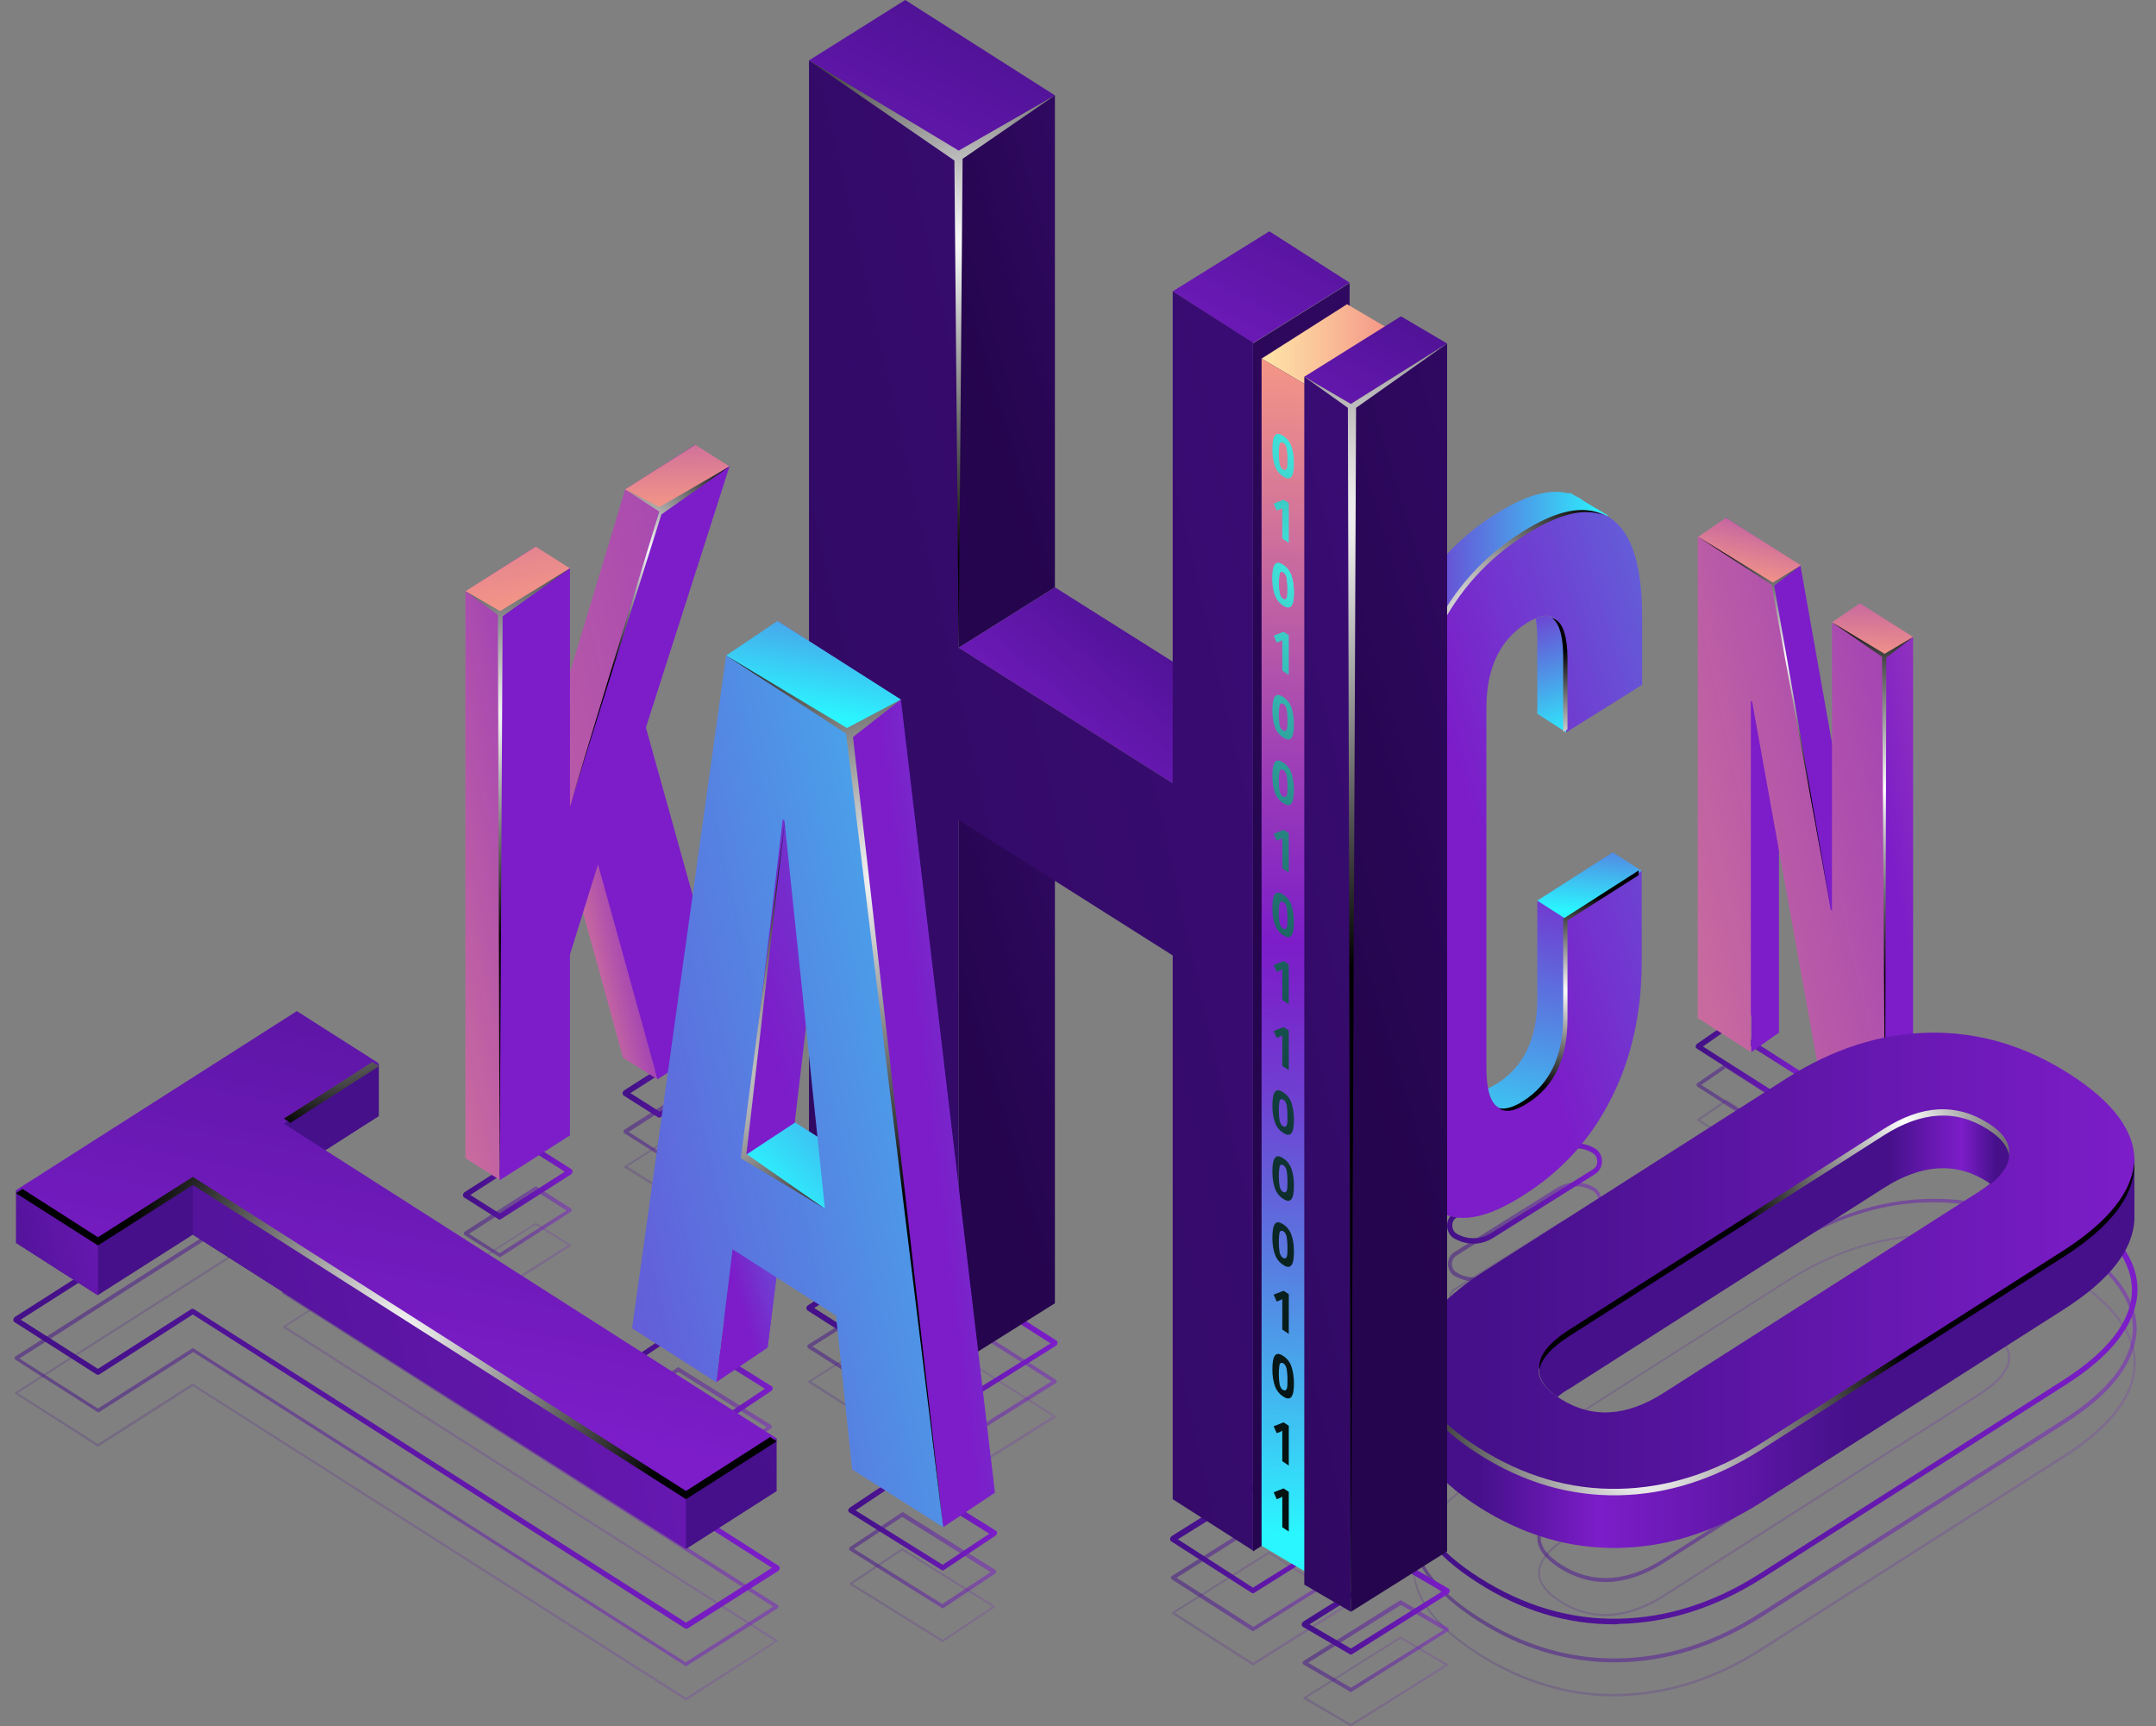<?xml version="1.0" encoding="utf-8"?>
<!-- Generator: Adobe Illustrator 24.3.0, SVG Export Plug-In . SVG Version: 6.00 Build 0)  -->
<svg version="1.1" id="Layer_1" xmlns="http://www.w3.org/2000/svg" xmlns:xlink="http://www.w3.org/1999/xlink" x="0px" y="0px"
	 viewBox="0 0 499.7 400" style="enable-background:new 0 0 499.7 400;" xml:space="preserve">
<rect x="0" y="0" width="499.7" height="400" fill="#808080" stroke="none"/>
<style type="text/css">
	.Graphic_x0020_Style_x0020_80{fill:url(#SVGID_1_);}
	.Graphic_x0020_Style_x0020_73{fill:url(#SVGID_2_);}
	.st0{opacity:0.2;}
	.st1{fill:url(#SVGID_3_);}
	.st2{fill:url(#SVGID_4_);}
	.st3{fill:url(#SVGID_5_);}
	.st4{fill:url(#SVGID_6_);}
	.st5{fill:url(#SVGID_7_);}
	.st6{fill:url(#SVGID_8_);}
	.st7{fill:url(#SVGID_9_);}
	.st8{fill:url(#SVGID_10_);}
	.st9{fill:url(#SVGID_11_);}
	.st10{fill:url(#SVGID_12_);}
	.st11{fill:url(#SVGID_13_);}
	.st12{opacity:0.5;}
	.st13{fill:url(#SVGID_14_);}
	.st14{fill:url(#SVGID_15_);}
	.st15{fill:url(#SVGID_16_);}
	.st16{fill:url(#SVGID_17_);}
	.st17{fill:url(#SVGID_18_);}
	.st18{fill:url(#SVGID_19_);}
	.st19{fill:url(#SVGID_20_);}
	.st20{fill:url(#SVGID_21_);}
	.st21{fill:url(#SVGID_22_);}
	.st22{fill:url(#SVGID_23_);}
	.st23{fill:url(#SVGID_24_);}
	.st24{fill:url(#SVGID_25_);}
	.st25{fill:url(#SVGID_26_);}
	.st26{fill:url(#SVGID_27_);}
	.st27{fill:url(#SVGID_28_);}
	.st28{fill:url(#SVGID_29_);}
	.st29{fill:url(#SVGID_30_);}
	.st30{fill:url(#SVGID_31_);}
	.st31{fill:url(#SVGID_32_);}
	.st32{fill:url(#SVGID_33_);}
	.st33{fill:url(#SVGID_34_);}
	.st34{fill:url(#SVGID_35_);}
	.st35{fill:url(#SVGID_36_);}
	.st36{fill:url(#SVGID_37_);}
	.st37{fill:url(#SVGID_38_);}
	.st38{fill:url(#SVGID_39_);}
	.st39{fill:url(#SVGID_40_);}
	.st40{fill:url(#SVGID_41_);}
	.st41{fill:url(#SVGID_42_);}
	.st42{fill:url(#SVGID_43_);}
	.st43{fill:url(#SVGID_44_);}
	.st44{fill:url(#SVGID_45_);}
	.st45{fill:url(#SVGID_46_);}
	.st46{fill:url(#SVGID_47_);}
	.st47{fill:url(#SVGID_48_);}
	.st48{fill:url(#SVGID_49_);}
	.st49{fill:url(#SVGID_50_);}
	.st50{fill:url(#SVGID_51_);}
	.st51{fill:url(#SVGID_52_);}
	.st52{fill:url(#SVGID_53_);}
	.st53{fill:url(#SVGID_54_);}
	.st54{fill:url(#SVGID_55_);}
	.st55{fill:url(#SVGID_56_);}
	.st56{fill:url(#SVGID_57_);}
	.st57{fill:url(#SVGID_58_);}
	.st58{fill:url(#SVGID_59_);}
	.st59{fill:url(#SVGID_60_);}
	.st60{fill:url(#SVGID_61_);}
	.st61{fill:url(#SVGID_62_);}
	.st62{fill:url(#SVGID_63_);}
	.st63{fill:url(#SVGID_64_);}
	.st64{fill:url(#SVGID_65_);}
	.st65{fill:url(#SVGID_66_);}
	.st66{fill:url(#SVGID_67_);}
	.st67{fill:url(#SVGID_68_);}
	.st68{fill:url(#SVGID_69_);}
	.st69{fill:url(#SVGID_70_);}
	.st70{fill:url(#SVGID_71_);}
	.st71{fill:url(#SVGID_72_);}
	.st72{fill:url(#SVGID_73_);}
	.st73{fill:url(#SVGID_74_);}
	.st74{fill:url(#SVGID_75_);}
	.st75{fill:url(#SVGID_76_);}
	.st76{fill:url(#SVGID_77_);}
	.st77{fill:url(#SVGID_78_);}
	.st78{fill:url(#SVGID_79_);}
	.st79{fill:url(#SVGID_80_);}
	.st80{fill:url(#SVGID_81_);}
	.st81{fill:url(#SVGID_82_);}
	.st82{fill:url(#SVGID_83_);}
	.st83{fill:url(#SVGID_84_);}
	.st84{fill:url(#SVGID_85_);}
	.st85{fill:url(#SVGID_86_);}
	.st86{fill:url(#SVGID_87_);}
	.st87{fill:url(#SVGID_88_);}
	.st88{fill:url(#SVGID_89_);}
	.st89{fill:url(#SVGID_90_);}
	.st90{fill:url(#SVGID_91_);}
	.st91{fill:url(#SVGID_92_);}
	.st92{fill:url(#SVGID_93_);}
	.st93{fill:url(#SVGID_94_);}
	.st94{fill:url(#SVGID_95_);}
	.st95{fill:url(#SVGID_96_);}
	.st96{fill:url(#SVGID_97_);}
	.st97{fill:url(#SVGID_98_);}
	.st98{fill:url(#SVGID_99_);}
	.st99{fill:url(#SVGID_100_);}
	.st100{fill:url(#SVGID_101_);}
	.st101{fill:url(#SVGID_102_);}
	.st102{fill:url(#SVGID_103_);}
	.st103{fill:url(#SVGID_104_);}
	.st104{fill:url(#SVGID_105_);}
	.st105{fill:url(#SVGID_106_);}
	.st106{fill:url(#SVGID_107_);}
	.st107{fill:url(#SVGID_108_);}
	.st108{fill:url(#SVGID_109_);}
	.st109{fill:url(#SVGID_110_);}
	.st110{fill:url(#SVGID_111_);}
	.st111{fill:url(#SVGID_112_);}
	.st112{fill:url(#SVGID_113_);}
	.st113{fill:url(#SVGID_114_);}
</style>
<linearGradient id="SVGID_1_" gradientUnits="userSpaceOnUse" x1="-143.362" y1="0" x2="-142.386" y2="-0.219">
	<stop  offset="0" style="stop-color:#25054D"/>
	<stop  offset="1" style="stop-color:#45108A"/>
</linearGradient>
<linearGradient id="SVGID_2_" gradientUnits="userSpaceOnUse" x1="-143.362" y1="0" x2="-142.404" y2="-0.287">
	<stop  offset="0" style="stop-color:#25054D"/>
	<stop  offset="1" style="stop-color:#45108A"/>
</linearGradient>
<g class="st0">
	<g>
		<linearGradient id="SVGID_3_" gradientUnits="userSpaceOnUse" x1="327.4" y1="339.547" x2="494.963" y2="339.547">
			<stop  offset="9.595960e-02" style="stop-color:#45108A"/>
			<stop  offset="1" style="stop-color:#7C1DC9"/>
		</linearGradient>
		<path class="st1" d="M374.1,393.1c-10.9,0-21.5-3.2-31.5-9.6c-10.4-6.6-15.5-13.7-15.1-21c0.3-7.3,5.9-14.4,16.6-21.2l70.1-44.7
			c10.6-6.8,21.8-10.3,33.1-10.6c0.4,0,0.7,0,1.1,0c10.9,0,21.5,3.2,31.5,9.6c10.4,6.6,15.5,13.7,15.1,21
			c-0.4,7.3-5.9,14.4-16.6,21.2l-70.1,44.7c-10.6,6.8-21.8,10.3-33.1,10.6C374.8,393.1,374.4,393.1,374.1,393.1z M448.3,286.5
			c-0.4,0-0.7,0-1.1,0c-11.2,0.2-22.3,3.8-32.9,10.5l-70.1,44.7c-10.5,6.7-16.1,13.7-16.4,20.8c-0.3,7.1,4.7,14,14.9,20.5
			c10.3,6.5,21.2,9.8,32.4,9.5c11.2-0.2,22.3-3.7,32.9-10.5l70.1-44.7c10.5-6.7,16.1-13.7,16.4-20.8c0.3-7.1-4.7-14-14.9-20.5
			C469.7,289.7,459.1,286.5,448.3,286.5z M372.1,374.5C372.1,374.5,372.1,374.5,372.1,374.5c-3.6,0-7.2-1.1-10.5-3.2
			c-3.4-2.1-5.1-4.4-5.1-6.8c0-2.9,2.5-5.9,7.3-8.9l72.7-46.4c4.8-3.1,9.4-4.6,13.8-4.6c3.6,0,7.2,1.1,10.5,3.2
			c3.4,2.1,5.1,4.4,5.1,6.8c0,2.9-2.5,5.9-7.3,8.9l-72.7,46.4C381.1,373,376.4,374.5,372.1,374.5z M450.3,305.1
			c-4.3,0-8.8,1.5-13.6,4.5L364,356c-4.7,3-7.1,5.8-7.1,8.5c0,2.2,1.6,4.3,4.8,6.4c3.3,2.1,6.7,3.1,10.3,3.1h0
			c4.3,0,8.8-1.5,13.6-4.5l72.7-46.4c4.7-3,7.1-5.8,7.1-8.5c0-2.2-1.6-4.3-4.8-6.4C457.3,306.1,453.9,305.1,450.3,305.1z"/>
	</g>
	<g>
		<linearGradient id="SVGID_4_" gradientUnits="userSpaceOnUse" x1="3.437" y1="337.519" x2="180.265" y2="337.519">
			<stop  offset="9.595960e-02" style="stop-color:#45108A"/>
			<stop  offset="1" style="stop-color:#7C1DC9"/>
		</linearGradient>
		<path class="st2" d="M159,394c0,0-0.1,0-0.1,0L44.7,321.2l-21.9,14c-0.1,0-0.2,0-0.2,0L3.6,323c-0.1,0-0.1-0.1-0.1-0.2
			s0-0.2,0.1-0.2l65.1-41.5c0.1,0,0.2,0,0.2,0l19,12.1c0.1,0,0.1,0.1,0.1,0.2s0,0.2-0.1,0.2l-21.7,13.8l113.9,72.6
			c0.1,0,0.1,0.1,0.1,0.2s0,0.2-0.1,0.2L159.1,394C159,394,159,394,159,394z M44.7,320.7c0,0,0.1,0,0.1,0L159,393.4l20.6-13.1
			L65.7,307.7c-0.1,0-0.1-0.1-0.1-0.2s0-0.2,0.1-0.2l21.7-13.8l-18.6-11.8L4.1,322.8l18.6,11.8l21.9-14
			C44.7,320.7,44.7,320.7,44.7,320.7z"/>
	</g>
	<g>
		<linearGradient id="SVGID_5_" gradientUnits="userSpaceOnUse" x1="393.325" y1="262.829" x2="417.604" y2="262.829">
			<stop  offset="9.595960e-02" style="stop-color:#45108A"/>
			<stop  offset="1" style="stop-color:#7C1DC9"/>
		</linearGradient>
		<path class="st3" d="M410.9,270.8c0,0-0.1,0-0.1,0l-17.3-11.1c-0.1,0-0.1-0.1-0.1-0.2c0-0.1,0-0.2,0.1-0.2l6.5-4.5
			c0.1,0,0.2-0.1,0.2,0l17.3,11.1c0.1,0,0.1,0.1,0.1,0.2c0,0.1,0,0.2-0.1,0.2l-6.5,4.5C411,270.8,410.9,270.8,410.9,270.8z
			 M394,259.5l16.9,10.8l6-4.2L400,255.4L394,259.5z"/>
	</g>
	<g>
		<linearGradient id="SVGID_6_" gradientUnits="userSpaceOnUse" x1="144.663" y1="267.65" x2="169.361" y2="267.65">
			<stop  offset="9.595960e-02" style="stop-color:#45108A"/>
			<stop  offset="1" style="stop-color:#7C1DC9"/>
		</linearGradient>
		<path class="st4" d="M152.8,275.6c0,0-0.1,0-0.1,0l-7.9-5c-0.1,0-0.1-0.1-0.1-0.2c0-0.1,0-0.2,0.1-0.2l16.3-10.4
			c0.1,0,0.2,0,0.2,0l7.9,5c0.1,0,0.1,0.1,0.1,0.2c0,0.1,0,0.2-0.1,0.2L153,275.6C152.9,275.6,152.9,275.6,152.8,275.6z
			 M145.4,270.3l7.5,4.7l15.8-10.1l-7.5-4.7L145.4,270.3z"/>
	</g>
	<g>
		<linearGradient id="SVGID_7_" gradientUnits="userSpaceOnUse" x1="335.804" y1="293.527" x2="371.021" y2="293.527">
			<stop  offset="9.595960e-02" style="stop-color:#45108A"/>
			<stop  offset="1" style="stop-color:#7C1DC9"/>
		</linearGradient>
		<path class="st5" d="M341.5,304.8c-1.5,0-3.1-0.4-4.4-1.3c-0.8-0.5-1.3-1.5-1.3-2.5c0-1.1,0.5-2,1.3-2.5l23.8-14.9
			c2.7-1.7,6.1-1.7,8.8,0c0.8,0.5,1.3,1.5,1.3,2.5c0,1.1-0.5,2-1.3,2.5l-23.8,14.9C344.6,304.3,343.1,304.8,341.5,304.8z
			 M365.3,282.8c-1.4,0-2.9,0.4-4.1,1.2l-23.8,14.9c-0.7,0.4-1.1,1.2-1.1,2.1c0,0.9,0.4,1.7,1.1,2.1c2.5,1.6,5.8,1.6,8.3,0
			l23.8-14.9c0.7-0.4,1.1-1.2,1.1-2.1c0-0.9-0.4-1.7-1.1-2.1C368.2,283.2,366.8,282.8,365.3,282.8z"/>
	</g>
	<g>
		<linearGradient id="SVGID_8_" gradientUnits="userSpaceOnUse" x1="107.632" y1="291.258" x2="132.33" y2="291.258">
			<stop  offset="9.595960e-02" style="stop-color:#45108A"/>
			<stop  offset="1" style="stop-color:#7C1DC9"/>
		</linearGradient>
		<path class="st6" d="M115.8,299.2c0,0-0.1,0-0.1,0l-7.9-5c-0.1,0-0.1-0.1-0.1-0.2c0-0.1,0-0.2,0.1-0.2l16.3-10.4
			c0.1,0,0.2,0,0.2,0l7.9,5c0.1,0,0.1,0.1,0.1,0.2c0,0.1,0,0.2-0.1,0.2l-16.3,10.4C115.9,299.2,115.8,299.2,115.8,299.2z
			 M108.3,293.9l7.5,4.7l15.8-10.1l-7.5-4.7L108.3,293.9z"/>
	</g>
	<g>
		<linearGradient id="SVGID_9_" gradientUnits="userSpaceOnUse" x1="271.612" y1="372.659" x2="312.985" y2="372.659">
			<stop  offset="9.595960e-02" style="stop-color:#45108A"/>
			<stop  offset="1" style="stop-color:#7C1DC9"/>
		</linearGradient>
		<path class="st7" d="M290.4,385.9c0,0-0.1,0-0.1,0l-18.6-11.9c-0.1,0-0.1-0.1-0.1-0.2c0-0.1,0-0.2,0.1-0.2l22.3-14
			c0.1,0,0.2,0,0.2,0l18.6,11.9c0.1,0,0.1,0.1,0.1,0.2c0,0.1,0,0.2-0.1,0.2l-22.3,14C290.5,385.8,290.5,385.9,290.4,385.9z
			 M272.3,373.7l18.1,11.6l21.8-13.7L294.2,360L272.3,373.7z"/>
	</g>
	<g>
		<linearGradient id="SVGID_10_" gradientUnits="userSpaceOnUse" x1="187.264" y1="324.19" x2="244.754" y2="324.19">
			<stop  offset="9.595960e-02" style="stop-color:#45108A"/>
			<stop  offset="1" style="stop-color:#7C1DC9"/>
		</linearGradient>
		<path class="st8" d="M222.2,342.5c0,0-0.1,0-0.1,0l-34.7-22.1c-0.1,0-0.1-0.1-0.1-0.2c0-0.1,0-0.2,0.1-0.2l22.3-14
			c0.1,0,0.2,0,0.2,0l34.7,22.1c0.1,0,0.1,0.1,0.1,0.2c0,0.1,0,0.2-0.1,0.2l-22.3,14C222.3,342.5,222.2,342.5,222.2,342.5z
			 M188,320.1l34.2,21.8l21.8-13.7l-34.2-21.8L188,320.1z"/>
	</g>
	<g>
		<linearGradient id="SVGID_11_" gradientUnits="userSpaceOnUse" x1="302.109" y1="389.59" x2="335.672" y2="389.59">
			<stop  offset="9.595960e-02" style="stop-color:#45108A"/>
			<stop  offset="1" style="stop-color:#7C1DC9"/>
		</linearGradient>
		<path class="st9" d="M313.1,400c0,0-0.1,0-0.1,0l-10.8-6.3c-0.1,0-0.1-0.1-0.1-0.2c0-0.1,0-0.2,0.1-0.2l22.3-14c0.1,0,0.2,0,0.2,0
			l10.8,6.3c0.1,0,0.1,0.1,0.1,0.2c0,0.1,0,0.2-0.1,0.2l-22.3,14C313.2,400,313.2,400,313.1,400z M302.8,393.4l10.3,6.1l21.8-13.7
			l-10.3-6.1L302.8,393.4z"/>
	</g>
	<g>
		<linearGradient id="SVGID_12_" gradientUnits="userSpaceOnUse" x1="196.907" y1="369.667" x2="230.672" y2="369.667">
			<stop  offset="9.595960e-02" style="stop-color:#45108A"/>
			<stop  offset="1" style="stop-color:#7C1DC9"/>
		</linearGradient>
		<path class="st10" d="M218.5,380.5c0,0-0.1,0-0.1,0L197,367.2c-0.1,0-0.1-0.1-0.1-0.2c0-0.1,0-0.2,0.1-0.2l12-8
			c0.1,0,0.2-0.1,0.2,0l21.3,13.3c0.1,0,0.1,0.1,0.1,0.2c0,0.1,0,0.2-0.1,0.2l-12,8C218.5,380.5,218.5,380.5,218.5,380.5z
			 M197.6,367l20.9,13l11.5-7.7l-20.9-13L197.6,367z"/>
	</g>
	<g>
		<linearGradient id="SVGID_13_" gradientUnits="userSpaceOnUse" x1="144.924" y1="336.077" x2="178.69" y2="336.077">
			<stop  offset="9.595960e-02" style="stop-color:#45108A"/>
			<stop  offset="1" style="stop-color:#7C1DC9"/>
		</linearGradient>
		<path class="st11" d="M166.5,347c0,0-0.1,0-0.1,0L145,333.6c-0.1,0-0.1-0.1-0.1-0.2c0-0.1,0-0.2,0.1-0.2l12-8c0.1,0,0.2-0.1,0.2,0
			l21.3,13.3c0.1,0,0.1,0.1,0.1,0.2c0,0.1,0,0.2-0.1,0.2l-12,8C166.6,346.9,166.5,347,166.5,347z M145.6,333.4l20.9,13l11.5-7.7
			l-20.9-13L145.6,333.4z"/>
	</g>
</g>
<g class="st12">
	<g>
		<linearGradient id="SVGID_14_" gradientUnits="userSpaceOnUse" x1="327.226" y1="331.469" x2="495.136" y2="331.469">
			<stop  offset="9.595960e-02" style="stop-color:#45108A"/>
			<stop  offset="1" style="stop-color:#7C1DC9"/>
		</linearGradient>
		<path class="st13" d="M374.1,385.2c-10.9,0-21.6-3.2-31.6-9.6c-10.4-6.7-15.6-13.8-15.2-21.1c0.3-7.3,6-14.5,16.7-21.4l70.1-44.7
			c10.7-6.8,21.8-10.4,33.2-10.6c11.4-0.2,22.4,3,32.7,9.6c10.4,6.7,15.5,13.8,15.2,21.1c-0.4,7.4-6,14.6-16.7,21.4l-70.1,44.7
			c-10.7,6.8-21.8,10.4-33.2,10.6C374.8,385.2,374.4,385.2,374.1,385.2z M448.3,278.6c-0.4,0-0.7,0-1.1,0
			c-11.2,0.2-22.2,3.7-32.8,10.5l-70.1,44.7c-10.5,6.7-16,13.6-16.3,20.7c-0.3,7,4.6,13.8,14.8,20.3c10.2,6.5,21.1,9.7,32.3,9.5
			c11.2-0.2,22.2-3.7,32.8-10.5l70.1-44.7c10.5-6.7,16-13.6,16.3-20.7c0.3-7-4.6-13.8-14.8-20.3
			C469.6,281.9,459.1,278.6,448.3,278.6z M372.1,366.6C372.1,366.6,372.1,366.6,372.1,366.6c-3.7,0-7.2-1.1-10.6-3.2
			c-3.4-2.2-5.2-4.5-5.2-7c0-3,2.4-5.9,7.4-9.1l72.7-46.4c8.8-5.6,17.1-6.1,24.5-1.4c3.4,2.2,5.2,4.5,5.2,7c0,3-2.4,5.9-7.4,9.1
			L385.9,362C381.1,365.1,376.4,366.6,372.1,366.6z M450.3,297.2c-4.2,0-8.8,1.5-13.5,4.5l-72.7,46.4c-4.6,2.9-7,5.8-7,8.3
			c0,2.1,1.6,4.2,4.8,6.2c7.1,4.5,15.1,4.1,23.7-1.4l72.7-46.4c4.6-2.9,7-5.8,7-8.3c0-2.1-1.6-4.2-4.8-6.2
			C457.2,298.2,453.8,297.2,450.3,297.2z"/>
	</g>
	<g>
		<linearGradient id="SVGID_15_" gradientUnits="userSpaceOnUse" x1="3.264" y1="329.44" x2="180.438" y2="329.44">
			<stop  offset="9.595960e-02" style="stop-color:#45108A"/>
			<stop  offset="1" style="stop-color:#7C1DC9"/>
		</linearGradient>
		<path class="st14" d="M159,386.1c-0.1,0-0.1,0-0.2-0.1l-114-72.7l-21.8,13.9c-0.1,0.1-0.3,0.1-0.4,0l-19-12.1
			c-0.1-0.1-0.2-0.2-0.2-0.4s0.1-0.3,0.2-0.4l65.1-41.5c0.1-0.1,0.3-0.1,0.4,0L88,285c0.1,0.1,0.2,0.2,0.2,0.4s-0.1,0.3-0.2,0.4
			l-21.4,13.7l113.6,72.4c0.1,0.1,0.2,0.2,0.2,0.4s-0.1,0.3-0.2,0.4L159.2,386C159.1,386.1,159,386.1,159,386.1z M44.7,312.4
			c0.1,0,0.1,0,0.2,0.1l114,72.7l20.3-12.9L65.6,299.8c-0.1-0.1-0.2-0.2-0.2-0.4s0.1-0.3,0.2-0.4L87,285.4l-18.2-11.6l-64.3,41
			l18.2,11.6l21.8-13.9C44.6,312.4,44.7,312.4,44.7,312.4z"/>
	</g>
	<g>
		<linearGradient id="SVGID_16_" gradientUnits="userSpaceOnUse" x1="393.153" y1="254.75" x2="417.777" y2="254.75">
			<stop  offset="9.595960e-02" style="stop-color:#45108A"/>
			<stop  offset="1" style="stop-color:#7C1DC9"/>
		</linearGradient>
		<path class="st15" d="M410.9,263c-0.1,0-0.1,0-0.2-0.1l-17.3-11.1c-0.1-0.1-0.2-0.2-0.2-0.4c0-0.2,0.1-0.3,0.2-0.4l6.5-4.5
			c0.1-0.1,0.3-0.1,0.4,0l17.3,11.1c0.1,0.1,0.2,0.2,0.2,0.4c0,0.2-0.1,0.3-0.2,0.4l-6.5,4.5C411.1,262.9,411,263,410.9,263z
			 M394.3,251.4l16.6,10.6l5.7-3.9L400,247.5L394.3,251.4z"/>
	</g>
	<g>
		<linearGradient id="SVGID_17_" gradientUnits="userSpaceOnUse" x1="144.49" y1="259.57" x2="169.534" y2="259.57">
			<stop  offset="9.595960e-02" style="stop-color:#45108A"/>
			<stop  offset="1" style="stop-color:#7C1DC9"/>
		</linearGradient>
		<path class="st16" d="M152.8,267.7c-0.1,0-0.1,0-0.2-0.1l-7.9-5c-0.1-0.1-0.2-0.2-0.2-0.4c0-0.2,0.1-0.3,0.2-0.4l16.3-10.4
			c0.1-0.1,0.3-0.1,0.4,0l7.9,5c0.1,0.1,0.2,0.2,0.2,0.4c0,0.2-0.1,0.3-0.2,0.4L153,267.7C153,267.7,152.9,267.7,152.8,267.7z
			 M145.7,262.3l7.1,4.5l15.5-9.9l-7.1-4.5L145.7,262.3z"/>
	</g>
	<g>
		<linearGradient id="SVGID_18_" gradientUnits="userSpaceOnUse" x1="335.63" y1="285.448" x2="371.194" y2="285.448">
			<stop  offset="9.595960e-02" style="stop-color:#45108A"/>
			<stop  offset="1" style="stop-color:#7C1DC9"/>
		</linearGradient>
		<path class="st17" d="M341.5,296.9c-1.6,0-3.1-0.5-4.5-1.3c-0.9-0.6-1.4-1.6-1.4-2.7c0-1.1,0.5-2.1,1.4-2.7l23.8-14.9
			c2.7-1.7,6.2-1.7,8.9,0c0.9,0.6,1.4,1.6,1.4,2.7c0,1.1-0.5,2.1-1.4,2.7L346,295.6C344.6,296.4,343.1,296.9,341.5,296.9z
			 M365.3,274.9c-1.4,0-2.8,0.4-4.1,1.2L337.5,291c-0.6,0.4-1,1.1-1,1.9c0,0.8,0.4,1.5,1,1.9c2.5,1.6,5.7,1.6,8.1,0l23.8-14.9
			c0.6-0.4,1-1.1,1-1.9c0-0.8-0.4-1.5-1-1.9C368.1,275.3,366.7,274.9,365.3,274.9z"/>
	</g>
	<g>
		<linearGradient id="SVGID_19_" gradientUnits="userSpaceOnUse" x1="107.459" y1="283.18" x2="132.503" y2="283.18">
			<stop  offset="9.595960e-02" style="stop-color:#45108A"/>
			<stop  offset="1" style="stop-color:#7C1DC9"/>
		</linearGradient>
		<path class="st18" d="M115.8,291.3c-0.1,0-0.1,0-0.2-0.1l-7.9-5c-0.1-0.1-0.2-0.2-0.2-0.4c0-0.2,0.1-0.3,0.2-0.4l16.3-10.4
			c0.1-0.1,0.3-0.1,0.4,0l7.9,5c0.1,0.1,0.2,0.2,0.2,0.4c0,0.2-0.1,0.3-0.2,0.4L116,291.3C115.9,291.3,115.9,291.3,115.8,291.3z
			 M108.7,285.9l7.1,4.5l15.5-9.9l-7.1-4.5L108.7,285.9z"/>
	</g>
	<g>
		<linearGradient id="SVGID_20_" gradientUnits="userSpaceOnUse" x1="271.439" y1="364.58" x2="313.157" y2="364.58">
			<stop  offset="9.595960e-02" style="stop-color:#45108A"/>
			<stop  offset="1" style="stop-color:#7C1DC9"/>
		</linearGradient>
		<path class="st19" d="M290.4,378c-0.1,0-0.1,0-0.2-0.1L271.6,366c-0.1-0.1-0.2-0.2-0.2-0.4c0-0.2,0.1-0.3,0.2-0.4l22.3-14
			c0.1-0.1,0.3-0.1,0.4,0l18.6,11.9c0.1,0.1,0.2,0.2,0.2,0.4c0,0.2-0.1,0.3-0.2,0.4l-22.3,14C290.6,377.9,290.5,378,290.4,378z
			 M272.7,365.6l17.8,11.4l21.5-13.5l-17.8-11.4L272.7,365.6z"/>
	</g>
	<g>
		<linearGradient id="SVGID_21_" gradientUnits="userSpaceOnUse" x1="187.092" y1="316.112" x2="244.927" y2="316.112">
			<stop  offset="9.595960e-02" style="stop-color:#45108A"/>
			<stop  offset="1" style="stop-color:#7C1DC9"/>
		</linearGradient>
		<path class="st20" d="M222.2,334.6c-0.1,0-0.1,0-0.2-0.1l-34.7-22.1c-0.1-0.1-0.2-0.2-0.2-0.4c0-0.2,0.1-0.3,0.2-0.4l22.3-14
			c0.1-0.1,0.3-0.1,0.4,0l34.7,22.1c0.1,0.1,0.2,0.2,0.2,0.4c0,0.2-0.1,0.3-0.2,0.4l-22.3,14C222.3,334.6,222.3,334.6,222.2,334.6z
			 M188.3,312l33.9,21.6l21.5-13.5l-33.9-21.6L188.3,312z"/>
	</g>
	<g>
		<linearGradient id="SVGID_22_" gradientUnits="userSpaceOnUse" x1="301.936" y1="381.511" x2="335.844" y2="381.511">
			<stop  offset="9.595960e-02" style="stop-color:#45108A"/>
			<stop  offset="1" style="stop-color:#7C1DC9"/>
		</linearGradient>
		<path class="st21" d="M313.1,392.1c-0.1,0-0.1,0-0.2-0.1l-10.8-6.3c-0.1-0.1-0.2-0.2-0.2-0.4c0-0.2,0.1-0.3,0.2-0.4l22.3-14
			c0.1-0.1,0.3-0.1,0.4,0l10.8,6.3c0.1,0.1,0.2,0.2,0.2,0.4c0,0.2-0.1,0.3-0.2,0.4l-22.3,14C313.3,392.1,313.2,392.1,313.1,392.1z
			 M303.2,385.3l9.9,5.8l21.5-13.4l-9.9-5.8L303.2,385.3z"/>
	</g>
	<g>
		<linearGradient id="SVGID_23_" gradientUnits="userSpaceOnUse" x1="196.734" y1="361.589" x2="230.845" y2="361.589">
			<stop  offset="9.595960e-02" style="stop-color:#45108A"/>
			<stop  offset="1" style="stop-color:#7C1DC9"/>
		</linearGradient>
		<path class="st22" d="M218.5,372.7c-0.1,0-0.1,0-0.2-0.1l-21.3-13.3c-0.1-0.1-0.2-0.2-0.2-0.4c0-0.2,0.1-0.3,0.2-0.4l12-8
			c0.1-0.1,0.3-0.1,0.4,0l21.3,13.3c0.1,0.1,0.2,0.2,0.2,0.4c0,0.2-0.1,0.3-0.2,0.4l-12,8C218.6,372.6,218.5,372.7,218.5,372.7z
			 M197.9,358.9l20.5,12.8l11.2-7.4l-20.5-12.8L197.9,358.9z"/>
	</g>
	<g>
		<linearGradient id="SVGID_24_" gradientUnits="userSpaceOnUse" x1="144.752" y1="327.999" x2="178.862" y2="327.999">
			<stop  offset="9.595960e-02" style="stop-color:#45108A"/>
			<stop  offset="1" style="stop-color:#7C1DC9"/>
		</linearGradient>
		<path class="st23" d="M166.5,339.1c-0.1,0-0.1,0-0.2-0.1L145,325.7c-0.1-0.1-0.2-0.2-0.2-0.4c0-0.2,0.1-0.3,0.2-0.4l12-8
			c0.1-0.1,0.3-0.1,0.4,0l21.3,13.3c0.1,0.1,0.2,0.2,0.2,0.4c0,0.2-0.1,0.3-0.2,0.4l-12,8C166.6,339,166.6,339.1,166.5,339.1z
			 M146,325.3l20.5,12.8l11.2-7.4l-20.5-12.8L146,325.3z"/>
	</g>
</g>
<g>
	<g>
		<linearGradient id="SVGID_25_" gradientUnits="userSpaceOnUse" x1="327.053" y1="322.54" x2="495.308" y2="322.54">
			<stop  offset="9.595960e-02" style="stop-color:#45108A"/>
			<stop  offset="1" style="stop-color:#7C1DC9"/>
		</linearGradient>
		<path class="st24" d="M374.1,376.4c-11,0-21.6-3.2-31.7-9.7c-10.5-6.7-15.6-13.9-15.3-21.3c0.4-7.4,6-14.7,16.8-21.5l70.1-44.7
			c10.7-6.8,21.9-10.4,33.3-10.6c11.4-0.2,22.4,3,32.8,9.6c10.5,6.7,15.6,13.9,15.3,21.3c-0.4,7.4-6,14.7-16.8,21.5l-70.1,44.7
			c-10.7,6.8-21.9,10.4-33.3,10.6C374.8,376.4,374.4,376.4,374.1,376.4z M448.3,269.9c-0.4,0-0.7,0-1.1,0
			c-11.2,0.2-22.2,3.7-32.7,10.4L344.4,325c-10.4,6.7-15.9,13.6-16.2,20.5c-0.3,6.9,4.6,13.7,14.7,20.1c10.2,6.5,21,9.7,32.2,9.5
			c11.2-0.2,22.2-3.7,32.7-10.4l70.1-44.7c10.4-6.6,15.9-13.5,16.2-20.5c0.3-6.9-4.6-13.7-14.7-20.1
			C469.6,273.1,459.1,269.9,448.3,269.9z M372.1,357.9C372.1,357.9,372.1,357.9,372.1,357.9c-3.7,0-7.3-1.1-10.7-3.2
			c-3.5-2.2-5.2-4.6-5.2-7.2c0-3,2.4-6.1,7.5-9.3l72.7-46.4c8.9-5.7,17.2-6.1,24.6-1.4c3.5,2.2,5.2,4.6,5.2,7.2c0,3-2.4,6.1-7.5,9.3
			L386,353.2C381.2,356.3,376.5,357.9,372.1,357.9z M450.3,288.5c-4.2,0-8.7,1.5-13.4,4.5l-72.7,46.4c-4.6,2.9-6.9,5.7-6.9,8.2
			c0,2,1.6,4.1,4.7,6.1c7.1,4.5,14.9,4,23.5-1.4l72.7-46.4c4.6-2.9,6.9-5.7,6.9-8.2c0-2-1.6-4.1-4.7-6.1
			C457.2,289.5,453.8,288.5,450.3,288.5z"/>
	</g>
	<g>
		<linearGradient id="SVGID_26_" gradientUnits="userSpaceOnUse" x1="3.091" y1="320.51" x2="180.612" y2="320.51">
			<stop  offset="9.595960e-02" style="stop-color:#45108A"/>
			<stop  offset="1" style="stop-color:#7C1DC9"/>
		</linearGradient>
		<path class="st25" d="M159,377.4c-0.1,0-0.2,0-0.3-0.1L44.7,304.6L23,318.5c-0.2,0.1-0.4,0.1-0.6,0l-19-12.1
			c-0.2-0.1-0.3-0.3-0.3-0.6c0-0.2,0.1-0.4,0.3-0.6l65.1-41.5c0.2-0.1,0.4-0.1,0.6,0l19,12.1c0.2,0.1,0.3,0.3,0.3,0.6
			c0,0.2-0.1,0.4-0.3,0.6L67,290.5l113.4,72.3c0.2,0.1,0.3,0.3,0.3,0.6c0,0.2-0.1,0.4-0.3,0.6l-21.1,13.4
			C159.2,377.3,159.1,377.4,159,377.4z M44.7,303.3c0.1,0,0.2,0,0.3,0.1L159,376l19.9-12.7L65.5,291c-0.2-0.1-0.3-0.3-0.3-0.6
			c0-0.2,0.1-0.4,0.3-0.6l21.2-13.5L68.8,265l-64,40.8l17.9,11.4l21.7-13.9C44.5,303.3,44.6,303.3,44.7,303.3z"/>
	</g>
	<g>
		<linearGradient id="SVGID_27_" gradientUnits="userSpaceOnUse" x1="392.979" y1="245.82" x2="417.951" y2="245.82">
			<stop  offset="9.595960e-02" style="stop-color:#45108A"/>
			<stop  offset="1" style="stop-color:#7C1DC9"/>
		</linearGradient>
		<path class="st26" d="M410.9,254.2c-0.1,0-0.2,0-0.3-0.1l-17.3-11.1c-0.2-0.1-0.3-0.3-0.3-0.5c0-0.2,0.1-0.4,0.3-0.6l6.5-4.5
			c0.2-0.1,0.4-0.1,0.6,0l17.3,11.1c0.2,0.1,0.3,0.3,0.3,0.5c0,0.2-0.1,0.4-0.3,0.6l-6.5,4.5C411.1,254.2,411,254.2,410.9,254.2z
			 M394.7,242.5l16.2,10.3l5.4-3.7L400,238.8L394.7,242.5z"/>
	</g>
	<g>
		<linearGradient id="SVGID_28_" gradientUnits="userSpaceOnUse" x1="144.316" y1="250.641" x2="169.708" y2="250.641">
			<stop  offset="9.595960e-02" style="stop-color:#45108A"/>
			<stop  offset="1" style="stop-color:#7C1DC9"/>
		</linearGradient>
		<path class="st27" d="M152.8,259c-0.1,0-0.2,0-0.3-0.1l-7.9-5c-0.2-0.1-0.3-0.3-0.3-0.6c0-0.2,0.1-0.4,0.3-0.6l16.3-10.4
			c0.2-0.1,0.4-0.1,0.6,0l7.9,5c0.2,0.1,0.3,0.3,0.3,0.6s-0.1,0.4-0.3,0.6l-16.3,10.4C153,259,152.9,259,152.8,259z M146.1,253.3
			l6.8,4.3L168,248l-6.8-4.3L146.1,253.3z"/>
	</g>
	<g>
		<linearGradient id="SVGID_29_" gradientUnits="userSpaceOnUse" x1="335.457" y1="276.519" x2="371.367" y2="276.519">
			<stop  offset="9.595960e-02" style="stop-color:#45108A"/>
			<stop  offset="1" style="stop-color:#7C1DC9"/>
		</linearGradient>
		<path class="st28" d="M341.5,288.2c-1.6,0-3.2-0.5-4.6-1.3c-0.9-0.6-1.5-1.7-1.5-2.9c0-1.2,0.6-2.3,1.5-2.9l23.8-14.9
			c2.8-1.7,6.3-1.7,9.1,0c0.9,0.6,1.5,1.7,1.5,2.9c0,1.2-0.6,2.3-1.5,2.9l-23.8,14.9C344.7,287.7,343.1,288.2,341.5,288.2z
			 M365.3,266.1c-1.4,0-2.8,0.4-4,1.2l-23.8,14.9c-0.6,0.4-0.9,1-0.9,1.8c0,0.7,0.3,1.4,0.9,1.8c2.4,1.5,5.5,1.5,8,0l23.8-14.9
			c0.6-0.4,0.9-1,0.9-1.8c0-0.7-0.3-1.4-0.9-1.8C368.1,266.5,366.7,266.1,365.3,266.1z"/>
	</g>
	<g>
		<linearGradient id="SVGID_30_" gradientUnits="userSpaceOnUse" x1="107.286" y1="274.25" x2="132.676" y2="274.25">
			<stop  offset="9.595960e-02" style="stop-color:#45108A"/>
			<stop  offset="1" style="stop-color:#7C1DC9"/>
		</linearGradient>
		<path class="st29" d="M115.8,282.6c-0.1,0-0.2,0-0.3-0.1l-7.9-5c-0.2-0.1-0.3-0.3-0.3-0.6c0-0.2,0.1-0.4,0.3-0.6l16.3-10.4
			c0.2-0.1,0.4-0.1,0.6,0l7.9,5c0.2,0.1,0.3,0.3,0.3,0.6c0,0.2-0.1,0.4-0.3,0.6l-16.3,10.4C116,282.6,115.9,282.6,115.8,282.6z
			 M109,276.9l6.8,4.3l15.1-9.7l-6.8-4.3L109,276.9z"/>
	</g>
	<g>
		<linearGradient id="SVGID_31_" gradientUnits="userSpaceOnUse" x1="271.265" y1="355.651" x2="313.331" y2="355.651">
			<stop  offset="9.595960e-02" style="stop-color:#45108A"/>
			<stop  offset="1" style="stop-color:#7C1DC9"/>
		</linearGradient>
		<path class="st30" d="M290.4,369.2c-0.1,0-0.2,0-0.3-0.1l-18.6-11.9c-0.2-0.1-0.3-0.3-0.3-0.6c0-0.2,0.1-0.4,0.3-0.6l22.3-14
			c0.2-0.1,0.4-0.1,0.6,0l18.6,11.9c0.2,0.1,0.3,0.3,0.3,0.6c0,0.2-0.1,0.4-0.3,0.6l-22.3,14C290.6,369.2,290.5,369.2,290.4,369.2z
			 M273,356.7l17.4,11.2l21.2-13.2l-17.4-11.2L273,356.7z"/>
	</g>
	<g>
		<linearGradient id="SVGID_32_" gradientUnits="userSpaceOnUse" x1="186.918" y1="307.183" x2="245.101" y2="307.183">
			<stop  offset="9.595960e-02" style="stop-color:#45108A"/>
			<stop  offset="1" style="stop-color:#7C1DC9"/>
		</linearGradient>
		<path class="st31" d="M222.2,325.9c-0.1,0-0.2,0-0.3-0.1l-34.7-22.1c-0.2-0.1-0.3-0.3-0.3-0.6c0-0.2,0.1-0.4,0.3-0.6l22.3-14
			c0.2-0.1,0.4-0.1,0.6,0l34.7,22.1c0.2,0.1,0.3,0.3,0.3,0.6c0,0.2-0.1,0.4-0.3,0.6l-22.3,14C222.4,325.8,222.3,325.9,222.2,325.9z
			 M188.7,303.1l33.6,21.4l21.2-13.2l-33.6-21.4L188.7,303.1z"/>
	</g>
	<g>
		<linearGradient id="SVGID_33_" gradientUnits="userSpaceOnUse" x1="301.762" y1="372.582" x2="336.018" y2="372.582">
			<stop  offset="9.595960e-02" style="stop-color:#45108A"/>
			<stop  offset="1" style="stop-color:#7C1DC9"/>
		</linearGradient>
		<path class="st32" d="M313.1,383.4c-0.1,0-0.2,0-0.3-0.1l-10.8-6.3c-0.2-0.1-0.3-0.3-0.3-0.6c0-0.2,0.1-0.4,0.3-0.6l22.3-14
			c0.2-0.1,0.4-0.1,0.6,0l10.8,6.3c0.2,0.1,0.3,0.3,0.3,0.6c0,0.2-0.1,0.4-0.3,0.6l-22.3,14C313.3,383.3,313.2,383.4,313.1,383.4z
			 M303.5,376.4l9.6,5.6l21.1-13.2l-9.6-5.6L303.5,376.4z"/>
	</g>
	<g>
		<linearGradient id="SVGID_34_" gradientUnits="userSpaceOnUse" x1="196.561" y1="352.66" x2="231.019" y2="352.66">
			<stop  offset="9.595960e-02" style="stop-color:#45108A"/>
			<stop  offset="1" style="stop-color:#7C1DC9"/>
		</linearGradient>
		<path class="st33" d="M218.5,363.9c-0.1,0-0.2,0-0.3-0.1l-21.3-13.3c-0.2-0.1-0.3-0.3-0.3-0.5c0-0.2,0.1-0.4,0.3-0.6l12-8
			c0.2-0.1,0.4-0.1,0.6,0l21.3,13.3c0.2,0.1,0.3,0.3,0.3,0.5c0,0.2-0.1,0.4-0.3,0.6l-12,8C218.7,363.9,218.6,363.9,218.5,363.9z
			 M198.3,350l20.2,12.6l10.8-7.2l-20.2-12.6L198.3,350z"/>
	</g>
	<g>
		<linearGradient id="SVGID_35_" gradientUnits="userSpaceOnUse" x1="144.578" y1="319.07" x2="179.036" y2="319.07">
			<stop  offset="9.595960e-02" style="stop-color:#45108A"/>
			<stop  offset="1" style="stop-color:#7C1DC9"/>
		</linearGradient>
		<path class="st34" d="M166.5,330.3c-0.1,0-0.2,0-0.3-0.1L144.9,317c-0.2-0.1-0.3-0.3-0.3-0.5c0-0.2,0.1-0.4,0.3-0.6l12-8
			c0.2-0.1,0.4-0.1,0.6,0l21.3,13.3c0.2,0.1,0.3,0.3,0.3,0.5c0,0.2-0.1,0.4-0.3,0.6l-12,8C166.7,330.3,166.6,330.3,166.5,330.3z
			 M146.3,316.4l20.2,12.6l10.8-7.2l-20.2-12.6L146.3,316.4z"/>
	</g>
</g>
<g>
	<linearGradient id="SVGID_36_" gradientUnits="userSpaceOnUse" x1="508.345" y1="173.257" x2="436.851" y2="186.687">
		<stop  offset="0" style="stop-color:#F49587"/>
		<stop  offset="0.665" style="stop-color:#A142B5"/>
		<stop  offset="1" style="stop-color:#7C1DC9"/>
	</linearGradient>
	<path class="st35" d="M400,120l17.3,11.1l13.4,75.3l0.3,0.2v-66.7l12.3,7.9v111.5l-14.2-9.1l-16.6-92l-0.3-0.2v81.4l-12.3-7.9V120z
		"/>
	<linearGradient id="SVGID_37_" gradientUnits="userSpaceOnUse" x1="514.721" y1="181.088" x2="439.993" y2="195.125">
		<stop  offset="0" style="stop-color:#F49587"/>
		<stop  offset="0.665" style="stop-color:#A142B5"/>
		<stop  offset="1" style="stop-color:#7C1DC9"/>
	</linearGradient>
	<polygon class="st36" points="405.9,243.8 412.3,239.3 412.3,158.1 406.1,162.5 	"/>
	<linearGradient id="SVGID_38_" gradientUnits="userSpaceOnUse" x1="514.871" y1="191.552" x2="439.704" y2="205.672">
		<stop  offset="0" style="stop-color:#F49587"/>
		<stop  offset="0.665" style="stop-color:#A142B5"/>
		<stop  offset="1" style="stop-color:#7C1DC9"/>
	</linearGradient>
	<polygon class="st37" points="436.9,263.6 443.4,259.1 443.4,147.6 436.9,152.1 	"/>
	<linearGradient id="SVGID_39_" gradientUnits="userSpaceOnUse" x1="433.76" y1="152.81" x2="435.038" y2="115.754">
		<stop  offset="0" style="stop-color:#F49587"/>
		<stop  offset="0.665" style="stop-color:#A142B5"/>
		<stop  offset="1" style="stop-color:#7C1DC9"/>
	</linearGradient>
	<polygon class="st38" points="424.6,144.2 431.1,139.8 443.4,147.6 436.9,152.1 	"/>
	<linearGradient id="SVGID_40_" gradientUnits="userSpaceOnUse" x1="403.944" y1="134.231" x2="411.757" y2="100.808">
		<stop  offset="0" style="stop-color:#F49587"/>
		<stop  offset="0.665" style="stop-color:#A142B5"/>
		<stop  offset="1" style="stop-color:#7C1DC9"/>
	</linearGradient>
	<polygon class="st39" points="393.6,124.4 400,120 417.4,131 410.9,135.5 	"/>
	<linearGradient id="SVGID_41_" gradientUnits="userSpaceOnUse" x1="320.424" y1="215.251" x2="514.262" y2="171.798">
		<stop  offset="0" style="stop-color:#F49587"/>
		<stop  offset="0.665" style="stop-color:#A142B5"/>
		<stop  offset="1" style="stop-color:#7C1DC9"/>
	</linearGradient>
	<path class="st40" d="M393.6,124.4l17.3,11.1l13.4,75.3l0.3,0.2v-66.7l12.3,7.9v111.5l-14.2-9.1l-16.6-92l-0.3-0.2v81.4l-12.3-7.9
		V124.4z"/>
	
		<radialGradient id="SVGID_42_" cx="444.734" cy="191.631" r="33.574" gradientTransform="matrix(1.155 0 0 1.276 -76.856 -61.44)" gradientUnits="userSpaceOnUse">
		<stop  offset="0" style="stop-color:#FFFFFF"/>
		<stop  offset="1" style="stop-color:#000000"/>
	</radialGradient>
	<polygon class="st41" points="424.6,144.2 436.8,151.5 443.4,147.6 437.2,152.4 436.9,263.6 436.2,152.2 	"/>
	
		<radialGradient id="SVGID_43_" cx="424.652" cy="167.713" r="24.69" gradientTransform="matrix(1.155 0 0 1.276 -76.856 -61.44)" gradientUnits="userSpaceOnUse">
		<stop  offset="0" style="stop-color:#FFFFFF"/>
		<stop  offset="1" style="stop-color:#000000"/>
	</radialGradient>
	<polygon class="st42" points="393.6,124.4 410.9,135 417.4,131 411.2,135.7 424.4,210.8 410.6,135.5 	"/>
</g>
<g>
	<linearGradient id="SVGID_44_" gradientUnits="userSpaceOnUse" x1="340.645" y1="203.988" x2="506.217" y2="154.41">
		<stop  offset="3.030300e-02" style="stop-color:#7C1DC9"/>
		<stop  offset="0.214" style="stop-color:#6E41D2"/>
		<stop  offset="0.618" style="stop-color:#4C9BE8"/>
		<stop  offset="1" style="stop-color:#2AF6FF"/>
	</linearGradient>
	<path class="st43" d="M333,280.3c-4.7-3.4-7-11-7-22.6v-80.1c0-11.6,2.3-22.2,7-31.5c4.7-9.4,11.4-16.9,20.3-22.5
		c8.9-5.6,15.6-6.8,20.3-3.3c4.7,3.4,7,11,7,22.6v15.8L363,169.7v-17.3c0-9.2-3.1-11.9-9.2-8c-6.2,3.9-9.3,10.5-9.3,19.7v83.3
		c0,9.1,3.1,11.7,9.3,7.7c6.2-3.9,9.2-10.4,9.2-19.5V213l17.5-11.2v21.1c0,11.6-2.3,22.2-7,31.5c-4.7,9.4-11.4,16.9-20.3,22.5
		C344.4,282.6,337.6,283.7,333,280.3z"/>
	<g>
		<linearGradient id="SVGID_45_" gradientUnits="userSpaceOnUse" x1="367.552" y1="196.06" x2="347.913" y2="274.975">
			<stop  offset="3.030300e-02" style="stop-color:#7C1DC9"/>
			<stop  offset="0.214" style="stop-color:#6E41D2"/>
			<stop  offset="0.618" style="stop-color:#4C9BE8"/>
			<stop  offset="1" style="stop-color:#2AF6FF"/>
		</linearGradient>
		<path class="st44" d="M356.3,231.5c0,9.1-3.1,15.6-9.2,19.5c-0.8,0.5-1.5,0.9-2.2,1.2c1,5.2,3.9,6.3,8.9,3.1
			c6.2-3.9,9.2-10.4,9.2-19.5V213l10.8-6.9v-8.5l-17.5,11.2V231.5z"/>
		<linearGradient id="SVGID_46_" gradientUnits="userSpaceOnUse" x1="352.14" y1="134.789" x2="364.478" y2="171.17">
			<stop  offset="3.030300e-02" style="stop-color:#7C1DC9"/>
			<stop  offset="0.214" style="stop-color:#6E41D2"/>
			<stop  offset="0.618" style="stop-color:#4C9BE8"/>
			<stop  offset="1" style="stop-color:#2AF6FF"/>
		</linearGradient>
		<path class="st45" d="M355.9,143.3c0.3,1.3,0.4,2.9,0.4,4.8v17.3l6.7,4.3v0v-17.3C363,144.4,360.6,141.3,355.9,143.3z"/>
		<linearGradient id="SVGID_47_" gradientUnits="userSpaceOnUse" x1="319.296" y1="195.861" x2="372.546" y2="195.861">
			<stop  offset="3.030300e-02" style="stop-color:#7C1DC9"/>
			<stop  offset="0.214" style="stop-color:#6E41D2"/>
			<stop  offset="0.618" style="stop-color:#4C9BE8"/>
			<stop  offset="1" style="stop-color:#2AF6FF"/>
		</linearGradient>
		<path class="st46" d="M326,257.7v-80.1c0-11.6,2.3-22.2,7-31.5c4.7-9.4,11.4-16.9,20.3-22.5c8.2-5.3,14.7-6.6,19.3-4l0-0.2
			l-5.7-3.4c0,0,0,0-0.1-0.1c-0.5-0.4-1.1-0.7-1.7-1l-1.4-0.8l0,0.3c-4.4-1.3-10.1,0.3-17.2,4.8c-8.9,5.6-15.6,13.2-20.3,22.5
			c-4.7,9.4-7,19.9-7,31.5v80.1c0,11.6,2.3,19.2,7,22.6c1.3,0.9,2.7,1.5,4.2,1.8C327.5,273.7,326,267,326,257.7z"/>
	</g>
	<linearGradient id="SVGID_48_" gradientUnits="userSpaceOnUse" x1="370.426" y1="179.719" x2="367.889" y2="211.434">
		<stop  offset="3.030300e-02" style="stop-color:#7C1DC9"/>
		<stop  offset="0.214" style="stop-color:#6E41D2"/>
		<stop  offset="0.618" style="stop-color:#4C9BE8"/>
		<stop  offset="1" style="stop-color:#2AF6FF"/>
	</linearGradient>
	<polygon class="st47" points="373.8,197.5 380.5,201.8 363,213 356.3,208.7 	"/>
	<g>
		
			<radialGradient id="SVGID_49_" cx="381.273" cy="228.124" r="18.357" gradientTransform="matrix(1.155 0 0 1.276 -76.856 -61.44)" gradientUnits="userSpaceOnUse">
			<stop  offset="0" style="stop-color:#FFFFFF"/>
			<stop  offset="1" style="stop-color:#000000"/>
		</radialGradient>
		<path class="st48" d="M362.3,235.6c0,9.1-3.1,15.6-9.2,19.5c-2.3,1.5-4.2,2-5.7,1.7c1.5,1.1,3.8,0.7,6.7-1.2
			c6.2-3.9,9.2-10.4,9.2-19.5v-22.8l16.5-10.5v-1.1l-17.5,11.2V235.6z"/>
		
			<radialGradient id="SVGID_50_" cx="381.147" cy="184.767" r="18.652" gradientTransform="matrix(1.155 0 0 1.276 -76.856 -61.44)" gradientUnits="userSpaceOnUse">
			<stop  offset="0" style="stop-color:#FFFFFF"/>
			<stop  offset="1" style="stop-color:#000000"/>
		</radialGradient>
		<path class="st49" d="M359.7,143.2c1.7,1.2,2.6,4.2,2.6,9.1v17.3l1-0.6v-16.1C363.3,147,362.1,143.8,359.7,143.2z"/>
		
			<radialGradient id="SVGID_51_" cx="362.836" cy="160.981" r="30.936" gradientTransform="matrix(1.155 0 0 1.276 -76.856 -61.44)" gradientUnits="userSpaceOnUse">
			<stop  offset="0" style="stop-color:#FFFFFF"/>
			<stop  offset="1" style="stop-color:#000000"/>
		</radialGradient>
		<path class="st50" d="M333.3,280.6c-4.7-3.4-7-11-7-22.6v-80.1c0-11.6,2.3-22.2,7-31.5c4.7-9.4,11.4-16.9,20.3-22.5
			c7.6-4.8,13.6-6.3,18.1-4.5c-4.6-2.5-11-1.2-19.1,4c-8.9,5.6-15.6,13.2-20.3,22.5c-4.7,9.4-7,19.9-7,31.5v80.1
			c0,11.6,2.3,19.2,7,22.6c0.7,0.5,1.4,0.9,2.1,1.2C334,281.1,333.6,280.9,333.3,280.6z"/>
	</g>
</g>
<g>
	<linearGradient id="SVGID_52_" gradientUnits="userSpaceOnUse" x1="327.631" y1="292.563" x2="494.731" y2="292.563">
		<stop  offset="9.595960e-02" style="stop-color:#45108A"/>
		<stop  offset="1" style="stop-color:#7C1DC9"/>
	</linearGradient>
	<path class="st51" d="M327.6,315.5c0.3-7.2,5.9-14.2,16.5-21l70.1-44.7c10.7-6.8,21.7-10.3,33-10.5c11.3-0.2,22.2,3,32.5,9.6
		c10.3,6.6,15.3,13.5,15,20.7c-0.4,7.2-5.9,14.2-16.5,21l-70.1,44.7c-10.7,6.8-21.7,10.3-33,10.5c-11.3,0.2-22.2-3-32.5-9.6
		C332.3,329.7,327.3,322.8,327.6,315.5z M385.7,322.7l72.7-46.4c8.8-5.6,9.5-10.7,2.2-15.3c-7.3-4.6-15.3-4.2-24.1,1.4l-72.7,46.4
		c-8.8,5.6-9.5,10.7-2.2,15.3C369,328.8,377,328.3,385.7,322.7z"/>
	<g>
		<linearGradient id="SVGID_53_" gradientUnits="userSpaceOnUse" x1="329.075" y1="314.13" x2="470.296" y2="314.13">
			<stop  offset="9.595960e-02" style="stop-color:#45108A"/>
			<stop  offset="0.293" style="stop-color:#7C1DC9"/>
			<stop  offset="0.537" style="stop-color:#5D16A5"/>
			<stop  offset="0.707" style="stop-color:#45108A"/>
		</linearGradient>
		<path class="st52" d="M478.2,290.6l-70.1,44.7c-10.7,6.8-21.7,10.3-33,10.5c-11.3,0.2-22.2-3-32.5-9.6c-9.7-6.2-14.7-12.6-15-19.3
			v11.5c-0.3,7.2,4.7,14.1,15,20.7c10.3,6.6,21.2,9.8,32.5,9.6c11.3-0.2,22.3-3.7,33-10.5l70.1-44.7c10.7-6.8,16.2-13.8,16.5-21
			c0-0.5,0-0.9,0-1.4v-11.5C494.4,276.8,488.9,283.8,478.2,290.6z"/>
		<linearGradient id="SVGID_54_" gradientUnits="userSpaceOnUse" x1="466.54" y1="290.756" x2="425.795" y2="290.756">
			<stop  offset="9.595960e-02" style="stop-color:#45108A"/>
			<stop  offset="0.293" style="stop-color:#7C1DC9"/>
			<stop  offset="0.537" style="stop-color:#5D16A5"/>
			<stop  offset="0.707" style="stop-color:#45108A"/>
		</linearGradient>
		<path class="st53" d="M460.7,261c-7.3-4.6-15.3-4.2-24.1,1.4l-72.7,46.4c-8.5,5.4-9.4,10.4-2.9,14.9c0.8-0.7,1.8-1.4,2.9-2
			l72.7-46.4c8.8-5.6,16.8-6.1,24.1-1.4c0.2,0.2,0.4,0.3,0.7,0.5C467.3,269.5,467.1,265.1,460.7,261z"/>
		<linearGradient id="SVGID_55_" gradientUnits="userSpaceOnUse" x1="327.646" y1="315.548" x2="327.664" y2="315.542">
			<stop  offset="0" style="stop-color:#671AB9"/>
			<stop  offset="0.394" style="stop-color:#AD34F1"/>
			<stop  offset="1" style="stop-color:#5513AB"/>
		</linearGradient>
		<path class="st54" d="M327.6,315.5L327.6,315.5L327.6,315.5C327.6,315.6,327.6,315.5,327.6,315.5z"/>
	</g>
	<g>
		
			<radialGradient id="SVGID_56_" cx="448.821" cy="251.96" r="37.287" gradientTransform="matrix(1.155 0 0 1.276 -76.856 -61.44)" gradientUnits="userSpaceOnUse">
			<stop  offset="0" style="stop-color:#FFFFFF"/>
			<stop  offset="1" style="stop-color:#000000"/>
		</radialGradient>
		<path class="st55" d="M460.7,260.2c-7.3-4.6-15.3-4.2-24.1,1.4l-72.7,46.4c-5.2,3.3-7.5,6.4-7.1,9.4c0.4-2.5,2.8-5.2,7.1-7.9
			l72.7-46.4c8.8-5.6,16.8-6.1,24.1-1.4c3,1.9,4.6,3.9,4.9,5.9C466,265,464.4,262.5,460.7,260.2z"/>
		
			<radialGradient id="SVGID_57_" cx="396.481" cy="313.67" r="55.488" gradientTransform="matrix(1.155 0 0 1.276 -76.856 -61.44)" gradientUnits="userSpaceOnUse">
			<stop  offset="0" style="stop-color:#FFFFFF"/>
			<stop  offset="1" style="stop-color:#000000"/>
		</radialGradient>
		<path class="st56" d="M478.2,289.8l-70.1,44.7c-10.7,6.8-21.7,10.3-33,10.5c-11.3,0.2-22.2-3-32.5-9.6c-9.7-6.2-14.7-12.6-15-19.3
			c0,0,0,0,0,0.1c-0.3,7.2,4.7,14.1,15,20.7c10.3,6.6,21.2,9.8,32.5,9.6c11.3-0.2,22.3-3.7,33-10.5l70.1-44.7
			c10.7-6.8,16.2-13.8,16.5-21c0-0.5,0-1,0-1.4C494.3,276,488.8,283,478.2,289.8z"/>
	</g>
</g>
<g>
	<linearGradient id="SVGID_58_" gradientUnits="userSpaceOnUse" x1="-3.362" y1="216.652" x2="278.532" y2="153.461">
		<stop  offset="0" style="stop-color:#F49587"/>
		<stop  offset="0.665" style="stop-color:#A142B5"/>
		<stop  offset="1" style="stop-color:#7C1DC9"/>
	</linearGradient>
	<path class="st57" d="M107.9,137l16.3-10.4V182l20.7-68.6l16.3-10.4l-19.4,60.6l19.7,70.6l-17,10.9l-13.8-49.8l-6.5,20.9V258
		l-16.3,10.4V137z"/>
	<linearGradient id="SVGID_59_" gradientUnits="userSpaceOnUse" x1="157.182" y1="117.455" x2="155.905" y2="67.208">
		<stop  offset="0" style="stop-color:#F49587"/>
		<stop  offset="0.665" style="stop-color:#A142B5"/>
		<stop  offset="1" style="stop-color:#7C1DC9"/>
	</linearGradient>
	<polygon class="st58" points="161.2,103.1 169.1,108.1 152.8,118.5 144.9,113.4 	"/>
	<linearGradient id="SVGID_60_" gradientUnits="userSpaceOnUse" x1="121.049" y1="140.219" x2="103.414" y2="43.443">
		<stop  offset="0" style="stop-color:#F49587"/>
		<stop  offset="0.665" style="stop-color:#A142B5"/>
		<stop  offset="1" style="stop-color:#7C1DC9"/>
	</linearGradient>
	<polygon class="st59" points="132.1,131.7 124.2,126.7 107.9,137 115.8,142.1 	"/>
	<linearGradient id="SVGID_61_" gradientUnits="userSpaceOnUse" x1="127.142" y1="225.951" x2="156.563" y2="219.355">
		<stop  offset="0" style="stop-color:#F49587"/>
		<stop  offset="0.665" style="stop-color:#A142B5"/>
		<stop  offset="1" style="stop-color:#7C1DC9"/>
	</linearGradient>
	<polygon class="st60" points="144.4,245.1 152.4,250.1 138.6,200.3 130.7,195.3 	"/>
	<linearGradient id="SVGID_62_" gradientUnits="userSpaceOnUse" x1="56.509" y1="217.649" x2="169.614" y2="192.294">
		<stop  offset="0" style="stop-color:#F49587"/>
		<stop  offset="0.665" style="stop-color:#A142B5"/>
		<stop  offset="1" style="stop-color:#7C1DC9"/>
	</linearGradient>
	<polygon class="st61" points="115.8,273.4 107.9,268.4 107.9,137 115.8,142.1 	"/>
	<linearGradient id="SVGID_63_" gradientUnits="userSpaceOnUse" x1="222.627" y1="213.486" x2="169.321" y2="198.369">
		<stop  offset="0" style="stop-color:#F49587"/>
		<stop  offset="0.665" style="stop-color:#A142B5"/>
		<stop  offset="1" style="stop-color:#7C1DC9"/>
	</linearGradient>
	<path class="st62" d="M115.8,142.1l16.3-10.4V187l20.7-68.6l16.3-10.4l-19.4,60.6l19.7,70.6l-17,10.9l-13.8-49.8l-6.5,20.9v41.9
		l-16.3,10.4V142.1z"/>
	
		<radialGradient id="SVGID_64_" cx="169.522" cy="178.209" r="39.989" gradientTransform="matrix(1.155 0 0 1.276 -76.856 -61.44)" gradientUnits="userSpaceOnUse">
		<stop  offset="0" style="stop-color:#FFFFFF"/>
		<stop  offset="1" style="stop-color:#000000"/>
	</radialGradient>
	<polygon class="st63" points="107.9,137 115.9,141.6 132.1,131.7 116.5,142.8 115.8,273.4 115.4,142.5 	"/>
	
		<radialGradient id="SVGID_65_" cx="195.72" cy="147.574" r="23.171" gradientTransform="matrix(1.155 0 0 1.276 -76.856 -61.44)" gradientUnits="userSpaceOnUse">
		<stop  offset="0" style="stop-color:#FFFFFF"/>
		<stop  offset="1" style="stop-color:#000000"/>
	</radialGradient>
	<polygon class="st64" points="144.9,113.4 152.8,117.5 169.1,108.1 153.3,119.2 132.4,185.7 152.8,118.5 	"/>
</g>
<linearGradient id="SVGID_66_" gradientUnits="userSpaceOnUse" x1="288.839" y1="223.179" x2="472.79" y2="168.098">
	<stop  offset="0" style="stop-color:#25054D"/>
	<stop  offset="1" style="stop-color:#45108A"/>
</linearGradient>
<polygon class="st65" points="292.3,358.1 313.4,344.9 313.4,79.9 292.3,93.1 "/>
<g>
	<linearGradient id="SVGID_67_" gradientUnits="userSpaceOnUse" x1="286.837" y1="216.962" x2="481.113" y2="158.789">
		<stop  offset="0" style="stop-color:#25054D"/>
		<stop  offset="1" style="stop-color:#45108A"/>
	</linearGradient>
	<polygon class="st66" points="290.4,359.5 312.8,345.5 312.8,65.6 290.4,79.6 	"/>
	<linearGradient id="SVGID_68_" gradientUnits="userSpaceOnUse" x1="309.517" y1="230.993" x2="503.793" y2="172.821">
		<stop  offset="0" style="stop-color:#25054D"/>
		<stop  offset="1" style="stop-color:#45108A"/>
	</linearGradient>
	<polygon class="st67" points="313.1,373.5 335.4,359.5 335.4,79.6 313.1,93.6 	"/>
	<linearGradient id="SVGID_69_" gradientUnits="userSpaceOnUse" x1="314.009" y1="25.903" x2="276.121" y2="96.777">
		<stop  offset="9.595960e-02" style="stop-color:#45108A"/>
		<stop  offset="1" style="stop-color:#7C1DC9"/>
	</linearGradient>
	<polygon class="st68" points="271.8,67.5 294.2,53.6 312.8,65.5 290.4,79.5 	"/>
	<linearGradient id="SVGID_70_" gradientUnits="userSpaceOnUse" x1="235.095" y1="-21.436" x2="188.32" y2="75.325">
		<stop  offset="9.595960e-02" style="stop-color:#45108A"/>
		<stop  offset="1" style="stop-color:#7C1DC9"/>
	</linearGradient>
	<polygon class="st69" points="222.2,36.1 244.5,22.1 209.8,0 187.5,14 	"/>
	<linearGradient id="SVGID_71_" gradientUnits="userSpaceOnUse" x1="225.25" y1="88.522" x2="332.014" y2="56.553">
		<stop  offset="0" style="stop-color:#25054D"/>
		<stop  offset="1" style="stop-color:#45108A"/>
	</linearGradient>
	<polygon class="st70" points="244.5,136.1 222.2,150.1 222.2,36.1 244.5,22.1 	"/>
	<linearGradient id="SVGID_72_" gradientUnits="userSpaceOnUse" x1="224.769" y1="248.612" x2="337.859" y2="214.749">
		<stop  offset="0" style="stop-color:#25054D"/>
		<stop  offset="1" style="stop-color:#45108A"/>
	</linearGradient>
	<polygon class="st71" points="222.2,316 244.5,302 244.5,176.1 222.2,190 	"/>
	<linearGradient id="SVGID_73_" gradientUnits="userSpaceOnUse" x1="276.839" y1="131.061" x2="232.531" y2="183.221">
		<stop  offset="9.595960e-02" style="stop-color:#45108A"/>
		<stop  offset="1" style="stop-color:#7C1DC9"/>
	</linearGradient>
	<polygon class="st72" points="271.8,181.5 222.2,150.1 244.5,136.1 287.8,163.4 	"/>
	<linearGradient id="SVGID_74_" gradientUnits="userSpaceOnUse" x1="8.627" y1="238.295" x2="479.529" y2="132.734">
		<stop  offset="0" style="stop-color:#25054D"/>
		<stop  offset="1" style="stop-color:#45108A"/>
	</linearGradient>
	<path class="st73" d="M187.5,14l34.7,22.1v114l49.6,31.4v-114l18.6,11.9v279.9l-18.6-11.9v-126L222.2,190v126l-34.7-22.1V14z"/>
	<linearGradient id="SVGID_75_" gradientUnits="userSpaceOnUse" x1="292.366" y1="79.833" x2="439.431" y2="79.833">
		<stop  offset="5.050510e-03" style="stop-color:#FFE4A7"/>
		<stop  offset="9.979296e-02" style="stop-color:#FAC098"/>
		<stop  offset="0.202" style="stop-color:#F49587"/>
		<stop  offset="0.464" style="stop-color:#A142B5"/>
		<stop  offset="0.596" style="stop-color:#7C1DC9"/>
		<stop  offset="0.635" style="stop-color:#7926CB"/>
		<stop  offset="0.697" style="stop-color:#703ED1"/>
		<stop  offset="0.776" style="stop-color:#6165DB"/>
		<stop  offset="0.869" style="stop-color:#4C9CE9"/>
		<stop  offset="0.971" style="stop-color:#32E1FA"/>
		<stop  offset="1" style="stop-color:#2AF6FF"/>
	</linearGradient>
	<polygon class="st74" points="292.4,83.1 312.2,70.5 322.6,76.6 302.7,89.2 	"/>
	<linearGradient id="SVGID_76_" gradientUnits="userSpaceOnUse" x1="312.868" y1="16.956" x2="287.872" y2="354.399">
		<stop  offset="5.050510e-03" style="stop-color:#FFE4A7"/>
		<stop  offset="9.979296e-02" style="stop-color:#FAC098"/>
		<stop  offset="0.202" style="stop-color:#F49587"/>
		<stop  offset="0.464" style="stop-color:#A142B5"/>
		<stop  offset="0.596" style="stop-color:#7C1DC9"/>
		<stop  offset="0.635" style="stop-color:#7926CB"/>
		<stop  offset="0.697" style="stop-color:#703ED1"/>
		<stop  offset="0.776" style="stop-color:#6165DB"/>
		<stop  offset="0.869" style="stop-color:#4C9CE9"/>
		<stop  offset="0.971" style="stop-color:#32E1FA"/>
		<stop  offset="1" style="stop-color:#2AF6FF"/>
	</linearGradient>
	<polygon class="st75" points="292.4,83.1 302.7,89.2 302.7,364.3 292.4,358.2 	"/>
	<linearGradient id="SVGID_77_" gradientUnits="userSpaceOnUse" x1="334.523" y1="54.279" x2="298.673" y2="121.17">
		<stop  offset="9.595960e-02" style="stop-color:#45108A"/>
		<stop  offset="1" style="stop-color:#7C1DC9"/>
	</linearGradient>
	<polygon class="st76" points="302.3,87.3 324.7,73.3 335.4,79.6 313.1,93.6 	"/>
	<linearGradient id="SVGID_78_" gradientUnits="userSpaceOnUse" x1="197.742" y1="255.037" x2="422.604" y2="204.63">
		<stop  offset="0" style="stop-color:#25054D"/>
		<stop  offset="1" style="stop-color:#45108A"/>
	</linearGradient>
	<polygon class="st77" points="302.3,201.2 302.3,87.3 313.1,93.6 313.1,373.5 302.3,367.2 302.3,241.2 	"/>
	
		<radialGradient id="SVGID_79_" cx="343.838" cy="142.035" r="82.078" gradientTransform="matrix(1.155 0 0 1.276 -76.856 -61.44)" gradientUnits="userSpaceOnUse">
		<stop  offset="0" style="stop-color:#FFFFFF"/>
		<stop  offset="1" style="stop-color:#000000"/>
	</radialGradient>
	<polygon class="st78" points="335.4,79.6 314.3,94.5 313.1,373.5 312.4,94.5 302.3,87.3 313.1,93.6 	"/>
	
		<radialGradient id="SVGID_80_" cx="261.179" cy="92.171" r="58.286" gradientTransform="matrix(1.155 0 0 1.276 -76.856 -61.44)" gradientUnits="userSpaceOnUse">
		<stop  offset="0" style="stop-color:#FFFFFF"/>
		<stop  offset="1" style="stop-color:#000000"/>
	</radialGradient>
	<polygon class="st79" points="187.5,14 222.2,34.9 244.5,22.1 223.1,36.8 222.2,150.1 221.2,37.2 	"/>
</g>
<g>
	<linearGradient id="SVGID_81_" gradientUnits="userSpaceOnUse" x1="176.94" y1="253.444" x2="338.344" y2="205.114">
		<stop  offset="3.030300e-02" style="stop-color:#7C1DC9"/>
		<stop  offset="0.214" style="stop-color:#6E41D2"/>
		<stop  offset="0.618" style="stop-color:#4C9BE8"/>
		<stop  offset="1" style="stop-color:#2AF6FF"/>
	</linearGradient>
	<path class="st80" d="M180.2,143.9l28.5,18.2l21.8,183.8l-21.1-13.4l-3.8-36.2v0.5l-23.9-15.3l-3.8,30.8l-19.5-12.5L180.2,143.9z
		 M203.2,272.2l-9.4-90l-0.4-0.2l-9.2,78.1L203.2,272.2z"/>
	<linearGradient id="SVGID_82_" gradientUnits="userSpaceOnUse" x1="197.415" y1="106.188" x2="187.076" y2="165.208">
		<stop  offset="3.030300e-02" style="stop-color:#7C1DC9"/>
		<stop  offset="0.214" style="stop-color:#6E41D2"/>
		<stop  offset="0.618" style="stop-color:#4C9BE8"/>
		<stop  offset="1" style="stop-color:#2AF6FF"/>
	</linearGradient>
	<polygon class="st81" points="168.3,151.9 180.2,143.9 208.8,162.1 196.8,170.1 	"/>
	<linearGradient id="SVGID_83_" gradientUnits="userSpaceOnUse" x1="170.192" y1="302.028" x2="218.482" y2="287.568">
		<stop  offset="3.030300e-02" style="stop-color:#7C1DC9"/>
		<stop  offset="0.214" style="stop-color:#6E41D2"/>
		<stop  offset="0.618" style="stop-color:#4C9BE8"/>
		<stop  offset="1" style="stop-color:#2AF6FF"/>
	</linearGradient>
	<polygon class="st82" points="177.9,312.3 166,320.3 169.8,289.5 181.8,281.5 	"/>
	<linearGradient id="SVGID_84_" gradientUnits="userSpaceOnUse" x1="211.691" y1="258.256" x2="325.446" y2="243.778">
		<stop  offset="3.030300e-02" style="stop-color:#7C1DC9"/>
		<stop  offset="0.214" style="stop-color:#6E41D2"/>
		<stop  offset="0.618" style="stop-color:#4C9BE8"/>
		<stop  offset="1" style="stop-color:#2AF6FF"/>
	</linearGradient>
	<polygon class="st83" points="218.6,353.9 230.6,345.9 208.8,162.1 196.8,170.1 	"/>
	<linearGradient id="SVGID_85_" gradientUnits="userSpaceOnUse" x1="239.084" y1="222.334" x2="179.047" y2="278.192">
		<stop  offset="3.030300e-02" style="stop-color:#7C1DC9"/>
		<stop  offset="0.214" style="stop-color:#6E41D2"/>
		<stop  offset="0.618" style="stop-color:#4C9BE8"/>
		<stop  offset="1" style="stop-color:#2AF6FF"/>
	</linearGradient>
	<polygon class="st84" points="184.3,260.1 172.3,268 191.2,280.1 203.2,272.2 	"/>
	<linearGradient id="SVGID_86_" gradientUnits="userSpaceOnUse" x1="51.659" y1="284.671" x2="305.098" y2="227.858">
		<stop  offset="3.030300e-02" style="stop-color:#7C1DC9"/>
		<stop  offset="0.214" style="stop-color:#6E41D2"/>
		<stop  offset="0.618" style="stop-color:#4C9BE8"/>
		<stop  offset="1" style="stop-color:#2AF6FF"/>
	</linearGradient>
	<path class="st85" d="M168.3,151.9l28.5,18.2l21.8,183.8l-21.1-13.4l-3.8-36.2v0.5l-23.9-15.3l-3.8,30.8l-19.5-12.5L168.3,151.9z
		 M191.2,280.1l-9.4-90l-0.4-0.2l-9.2,78.1L191.2,280.1z"/>
	
		<radialGradient id="SVGID_87_" cx="244.498" cy="207.747" r="58.084" gradientTransform="matrix(1.155 0 0 1.276 -76.856 -61.44)" gradientUnits="userSpaceOnUse">
		<stop  offset="0" style="stop-color:#FFFFFF"/>
		<stop  offset="1" style="stop-color:#000000"/>
	</radialGradient>
	<polygon class="st86" points="168.3,151.9 196.3,168.7 208.8,162.1 197.7,170.8 218.6,353.9 196.1,170 	"/>
	
		<radialGradient id="SVGID_88_" cx="205.814" cy="241.933" r="44.92" gradientTransform="matrix(1.155 0 0 1.276 -76.856 -61.44)" gradientUnits="userSpaceOnUse">
		<stop  offset="0" style="stop-color:#FFFFFF"/>
		<stop  offset="1" style="stop-color:#000000"/>
	</radialGradient>
	<polygon class="st87" points="181.9,190.2 171.7,268.4 191.2,280.1 173,267.4 	"/>
</g>
<g>
	<linearGradient id="SVGID_89_" gradientUnits="userSpaceOnUse" x1="93.441" y1="308.84" x2="373.742" y2="224.908">
		<stop  offset="9.595960e-02" style="stop-color:#45108A"/>
		<stop  offset="1" style="stop-color:#7C1DC9"/>
	</linearGradient>
	<path class="st88" d="M180,345.5L159,358.9L44.7,286.1l-22,14L3.7,288l65.1-41.5l19,12.1l-22,14L180,345.5z"/>
	<linearGradient id="SVGID_90_" gradientUnits="userSpaceOnUse" x1="-15.868" y1="294.514" x2="43.532" y2="281.199">
		<stop  offset="9.595960e-02" style="stop-color:#45108A"/>
		<stop  offset="1" style="stop-color:#7C1DC9"/>
	</linearGradient>
	<polygon class="st89" points="3.7,275.8 3.7,288 22.7,300.2 22.7,288 	"/>
	<linearGradient id="SVGID_91_" gradientUnits="userSpaceOnUse" x1="172.54" y1="345.218" x2="223.163" y2="330.06">
		<stop  offset="9.595960e-02" style="stop-color:#45108A"/>
		<stop  offset="0.103" style="stop-color:#45108B"/>
		<stop  offset="1" style="stop-color:#7C1DC9"/>
	</linearGradient>
	<polygon class="st90" points="159,358.9 159,346.8 180,333.3 180,345.5 	"/>
	<linearGradient id="SVGID_92_" gradientUnits="userSpaceOnUse" x1="-51.648" y1="350.844" x2="262.159" y2="280.499">
		<stop  offset="9.595960e-02" style="stop-color:#45108A"/>
		<stop  offset="1" style="stop-color:#7C1DC9"/>
	</linearGradient>
	<polygon class="st91" points="44.7,286.1 44.7,273.9 159,346.8 159,358.9 	"/>
	<linearGradient id="SVGID_93_" gradientUnits="userSpaceOnUse" x1="87.066" y1="256.5" x2="139.699" y2="240.739">
		<stop  offset="9.595960e-02" style="stop-color:#45108A"/>
		<stop  offset="1" style="stop-color:#7C1DC9"/>
	</linearGradient>
	<polygon class="st92" points="87.8,258.6 87.8,246.5 65.8,260.5 65.8,272.7 	"/>
	<linearGradient id="SVGID_94_" gradientUnits="userSpaceOnUse" x1="120.29" y1="158.928" x2="88.204" y2="323.26">
		<stop  offset="9.595960e-02" style="stop-color:#45108A"/>
		<stop  offset="1" style="stop-color:#7C1DC9"/>
	</linearGradient>
	<path class="st93" d="M180,333.3L159,346.8L44.7,273.9l-22,14l-19-12.1l65.1-41.5l19,12.1l-22,14L180,333.3z"/>
	<g>
		
			<radialGradient id="SVGID_95_" cx="132.647" cy="222.1" r="31.711" gradientTransform="matrix(1.155 0 0 1.276 -76.856 -61.44)" gradientUnits="userSpaceOnUse">
			<stop  offset="0" style="stop-color:#FFFFFF"/>
			<stop  offset="1" style="stop-color:#000000"/>
		</radialGradient>
		<polygon class="st94" points="86.3,246.1 65.8,259.2 67.3,260.2 87.8,247.1 		"/>
		
			<radialGradient id="SVGID_96_" cx="146.046" cy="291.207" r="57.817" gradientTransform="matrix(1.155 0 0 1.276 -76.856 -61.44)" gradientUnits="userSpaceOnUse">
			<stop  offset="0" style="stop-color:#FFFFFF"/>
			<stop  offset="1" style="stop-color:#000000"/>
		</radialGradient>
		<polygon class="st95" points="159,345.5 44.7,272.7 22.7,286.7 5.2,275.5 3.7,276.5 22.7,288.6 44.7,274.6 159,347.4 180,334 
			178.5,333 		"/>
	</g>
</g>
<g>
	
		<radialGradient id="SVGID_97_" cx="327.654" cy="151.31" r="168.003" gradientTransform="matrix(1.155 0 0 1.276 -76.856 -61.44)" gradientUnits="userSpaceOnUse">
		<stop  offset="0" style="stop-color:#43E8E1"/>
		<stop  offset="0.15" style="stop-color:#33B0AB"/>
		<stop  offset="0.301" style="stop-color:#25807C"/>
		<stop  offset="0.451" style="stop-color:#195956"/>
		<stop  offset="0.597" style="stop-color:#113A38"/>
		<stop  offset="0.74" style="stop-color:#0A2422"/>
		<stop  offset="0.876" style="stop-color:#061615"/>
		<stop  offset="1" style="stop-color:#051211"/>
	</radialGradient>
	<path class="st96" d="M298.7,125.8l-1.5-1v-5.3l0-0.9l0-0.9c-0.3,0.2-0.4,0.3-0.5,0.3l-0.8,0.3l-0.7-1.6l2.3-0.9l1.2,0.8V125.8z"/>
	
		<radialGradient id="SVGID_98_" cx="327.654" cy="151.31" r="168.005" gradientTransform="matrix(1.155 0 0 1.276 -76.856 -61.44)" gradientUnits="userSpaceOnUse">
		<stop  offset="0" style="stop-color:#43E8E1"/>
		<stop  offset="0.15" style="stop-color:#33B0AB"/>
		<stop  offset="0.301" style="stop-color:#25807C"/>
		<stop  offset="0.451" style="stop-color:#195956"/>
		<stop  offset="0.597" style="stop-color:#113A38"/>
		<stop  offset="0.74" style="stop-color:#0A2422"/>
		<stop  offset="0.876" style="stop-color:#061615"/>
		<stop  offset="1" style="stop-color:#051211"/>
	</radialGradient>
	<path class="st97" d="M299.9,137.3c0,1.6-0.2,2.6-0.6,3.1c-0.4,0.5-1,0.5-1.9-0.1c-0.8-0.5-1.5-1.3-1.9-2.4
		c-0.4-1.1-0.6-2.4-0.6-3.9c0-1.6,0.2-2.7,0.6-3.2c0.4-0.5,1-0.5,1.9,0.1c0.8,0.5,1.5,1.3,1.9,2.4
		C299.7,134.5,299.9,135.8,299.9,137.3z M296.4,135.1c0,1.1,0.1,2,0.2,2.5c0.2,0.6,0.4,1,0.8,1.2c0.4,0.2,0.6,0.1,0.8-0.2
		c0.2-0.4,0.2-1.1,0.2-2.2c0-1.1-0.1-2-0.2-2.6c-0.2-0.6-0.4-1-0.8-1.2c-0.4-0.2-0.6-0.1-0.8,0.2C296.5,133.2,296.4,134,296.4,135.1
		z"/>
	
		<radialGradient id="SVGID_99_" cx="327.654" cy="151.31" r="168.005" gradientTransform="matrix(1.155 0 0 1.276 -76.856 -61.44)" gradientUnits="userSpaceOnUse">
		<stop  offset="0" style="stop-color:#43E8E1"/>
		<stop  offset="0.15" style="stop-color:#33B0AB"/>
		<stop  offset="0.301" style="stop-color:#25807C"/>
		<stop  offset="0.451" style="stop-color:#195956"/>
		<stop  offset="0.597" style="stop-color:#113A38"/>
		<stop  offset="0.74" style="stop-color:#0A2422"/>
		<stop  offset="0.876" style="stop-color:#061615"/>
		<stop  offset="1" style="stop-color:#051211"/>
	</radialGradient>
	<path class="st98" d="M299.9,137.3c0,1.6-0.2,2.6-0.6,3.1c-0.4,0.5-1,0.5-1.9-0.1c-0.8-0.5-1.5-1.3-1.9-2.4
		c-0.4-1.1-0.6-2.4-0.6-3.9c0-1.6,0.2-2.7,0.6-3.2c0.4-0.5,1-0.5,1.9,0.1c0.8,0.5,1.5,1.3,1.9,2.4
		C299.7,134.5,299.9,135.8,299.9,137.3z M296.4,135.1c0,1.1,0.1,2,0.2,2.5c0.2,0.6,0.4,1,0.8,1.2c0.4,0.2,0.6,0.1,0.8-0.2
		c0.2-0.4,0.2-1.1,0.2-2.2c0-1.1-0.1-2-0.2-2.6c-0.2-0.6-0.4-1-0.8-1.2c-0.4-0.2-0.6-0.1-0.8,0.2C296.5,133.2,296.4,134,296.4,135.1
		z"/>
	
		<radialGradient id="SVGID_100_" cx="327.654" cy="127.81" r="168.005" gradientTransform="matrix(1.155 0 0 1.276 -76.856 -61.44)" gradientUnits="userSpaceOnUse">
		<stop  offset="0" style="stop-color:#43E8E1"/>
		<stop  offset="0.15" style="stop-color:#33B0AB"/>
		<stop  offset="0.301" style="stop-color:#25807C"/>
		<stop  offset="0.451" style="stop-color:#195956"/>
		<stop  offset="0.597" style="stop-color:#113A38"/>
		<stop  offset="0.74" style="stop-color:#0A2422"/>
		<stop  offset="0.876" style="stop-color:#061615"/>
		<stop  offset="1" style="stop-color:#051211"/>
	</radialGradient>
	<path class="st99" d="M299.9,107.4c0,1.6-0.2,2.6-0.6,3.1c-0.4,0.5-1,0.5-1.9-0.1c-0.8-0.5-1.5-1.3-1.9-2.4
		c-0.4-1.1-0.6-2.4-0.6-3.9c0-1.6,0.2-2.7,0.6-3.2c0.4-0.5,1-0.5,1.9,0.1c0.8,0.5,1.5,1.3,1.9,2.4
		C299.7,104.5,299.9,105.8,299.9,107.4z M296.4,105.1c0,1.1,0.1,2,0.2,2.5c0.2,0.6,0.4,1,0.8,1.2c0.4,0.2,0.6,0.1,0.8-0.2
		c0.2-0.4,0.2-1.1,0.2-2.2c0-1.1-0.1-2-0.2-2.6c-0.2-0.6-0.4-1-0.8-1.2c-0.4-0.2-0.6-0.1-0.8,0.2C296.5,103.2,296.4,104,296.4,105.1
		z"/>
	
		<radialGradient id="SVGID_101_" cx="327.654" cy="151.31" r="168.007" gradientTransform="matrix(1.155 0 0 1.276 -76.856 -61.44)" gradientUnits="userSpaceOnUse">
		<stop  offset="0" style="stop-color:#43E8E1"/>
		<stop  offset="0.15" style="stop-color:#33B0AB"/>
		<stop  offset="0.301" style="stop-color:#25807C"/>
		<stop  offset="0.451" style="stop-color:#195956"/>
		<stop  offset="0.597" style="stop-color:#113A38"/>
		<stop  offset="0.74" style="stop-color:#0A2422"/>
		<stop  offset="0.876" style="stop-color:#061615"/>
		<stop  offset="1" style="stop-color:#051211"/>
	</radialGradient>
	<path class="st100" d="M298.7,156.4l-1.5-1v-5.3l0-0.9l0-0.9c-0.3,0.2-0.4,0.3-0.5,0.3l-0.8,0.3l-0.7-1.6l2.3-0.9l1.2,0.8V156.4z"
		/>
	
		<radialGradient id="SVGID_102_" cx="327.654" cy="151.31" r="168.005" gradientTransform="matrix(1.155 0 0 1.276 -76.856 -61.44)" gradientUnits="userSpaceOnUse">
		<stop  offset="0" style="stop-color:#43E8E1"/>
		<stop  offset="0.15" style="stop-color:#33B0AB"/>
		<stop  offset="0.301" style="stop-color:#25807C"/>
		<stop  offset="0.451" style="stop-color:#195956"/>
		<stop  offset="0.597" style="stop-color:#113A38"/>
		<stop  offset="0.74" style="stop-color:#0A2422"/>
		<stop  offset="0.876" style="stop-color:#061615"/>
		<stop  offset="1" style="stop-color:#051211"/>
	</radialGradient>
	<path class="st101" d="M299.9,167.9c0,1.6-0.2,2.6-0.6,3.1c-0.4,0.5-1,0.5-1.9-0.1c-0.8-0.5-1.5-1.3-1.9-2.4
		c-0.4-1.1-0.6-2.4-0.6-3.9c0-1.6,0.2-2.7,0.6-3.2c0.4-0.5,1-0.5,1.9,0.1c0.8,0.5,1.5,1.3,1.9,2.4
		C299.7,165,299.9,166.3,299.9,167.9z M296.4,165.6c0,1.1,0.1,2,0.2,2.5c0.2,0.6,0.4,1,0.8,1.2c0.4,0.2,0.6,0.1,0.8-0.2
		c0.2-0.4,0.2-1.1,0.2-2.2c0-1.1-0.1-2-0.2-2.6c-0.2-0.6-0.4-1-0.8-1.2c-0.4-0.2-0.6-0.1-0.8,0.2
		C296.5,163.8,296.4,164.5,296.4,165.6z"/>
	
		<radialGradient id="SVGID_103_" cx="327.654" cy="151.31" r="168.004" gradientTransform="matrix(1.155 0 0 1.276 -76.856 -61.44)" gradientUnits="userSpaceOnUse">
		<stop  offset="0" style="stop-color:#43E8E1"/>
		<stop  offset="0.15" style="stop-color:#33B0AB"/>
		<stop  offset="0.301" style="stop-color:#25807C"/>
		<stop  offset="0.451" style="stop-color:#195956"/>
		<stop  offset="0.597" style="stop-color:#113A38"/>
		<stop  offset="0.74" style="stop-color:#0A2422"/>
		<stop  offset="0.876" style="stop-color:#061615"/>
		<stop  offset="1" style="stop-color:#051211"/>
	</radialGradient>
	<path class="st102" d="M299.9,183.1c0,1.6-0.2,2.6-0.6,3.1c-0.4,0.5-1,0.5-1.9-0.1c-0.8-0.5-1.5-1.3-1.9-2.4
		c-0.4-1.1-0.6-2.4-0.6-3.9c0-1.6,0.2-2.7,0.6-3.2c0.4-0.5,1-0.5,1.9,0.1c0.8,0.5,1.5,1.3,1.9,2.4
		C299.7,180.3,299.9,181.6,299.9,183.1z M296.4,180.9c0,1.1,0.1,2,0.2,2.5c0.2,0.6,0.4,1,0.8,1.2c0.4,0.2,0.6,0.1,0.8-0.2
		c0.2-0.4,0.2-1.1,0.2-2.2c0-1.1-0.1-2-0.2-2.6c-0.2-0.6-0.4-1-0.8-1.2c-0.4-0.2-0.6-0.1-0.8,0.2C296.5,179,296.4,179.8,296.4,180.9
		z"/>
	
		<radialGradient id="SVGID_104_" cx="327.654" cy="151.31" r="168.006" gradientTransform="matrix(1.155 0 0 1.276 -76.856 -61.44)" gradientUnits="userSpaceOnUse">
		<stop  offset="0" style="stop-color:#43E8E1"/>
		<stop  offset="0.15" style="stop-color:#33B0AB"/>
		<stop  offset="0.301" style="stop-color:#25807C"/>
		<stop  offset="0.451" style="stop-color:#195956"/>
		<stop  offset="0.597" style="stop-color:#113A38"/>
		<stop  offset="0.74" style="stop-color:#0A2422"/>
		<stop  offset="0.876" style="stop-color:#061615"/>
		<stop  offset="1" style="stop-color:#051211"/>
	</radialGradient>
	<path class="st103" d="M298.7,202.2l-1.5-1V196l0-0.9l0-0.9c-0.3,0.2-0.4,0.3-0.5,0.3l-0.8,0.3l-0.7-1.6l2.3-0.9l1.2,0.8V202.2z"/>
	
		<radialGradient id="SVGID_105_" cx="327.654" cy="151.311" r="168.005" gradientTransform="matrix(1.155 0 0 1.276 -76.856 -61.44)" gradientUnits="userSpaceOnUse">
		<stop  offset="0" style="stop-color:#43E8E1"/>
		<stop  offset="0.15" style="stop-color:#33B0AB"/>
		<stop  offset="0.301" style="stop-color:#25807C"/>
		<stop  offset="0.451" style="stop-color:#195956"/>
		<stop  offset="0.597" style="stop-color:#113A38"/>
		<stop  offset="0.74" style="stop-color:#0A2422"/>
		<stop  offset="0.876" style="stop-color:#061615"/>
		<stop  offset="1" style="stop-color:#051211"/>
	</radialGradient>
	<path class="st104" d="M299.9,213.7c0,1.6-0.2,2.6-0.6,3.1c-0.4,0.5-1,0.5-1.9-0.1c-0.8-0.5-1.5-1.3-1.9-2.4
		c-0.4-1.1-0.6-2.4-0.6-3.9c0-1.6,0.2-2.7,0.6-3.2c0.4-0.5,1-0.5,1.9,0.1c0.8,0.5,1.5,1.3,1.9,2.4
		C299.7,210.9,299.9,212.2,299.9,213.7z M296.4,211.5c0,1.1,0.1,2,0.2,2.5c0.2,0.6,0.4,1,0.8,1.2c0.4,0.2,0.6,0.1,0.8-0.2
		c0.2-0.4,0.2-1.1,0.2-2.2c0-1.1-0.1-2-0.2-2.6c-0.2-0.6-0.4-1-0.8-1.2c-0.4-0.2-0.6-0.1-0.8,0.2
		C296.5,209.6,296.4,210.3,296.4,211.5z"/>
	
		<radialGradient id="SVGID_106_" cx="327.654" cy="151.311" r="168.004" gradientTransform="matrix(1.155 0 0 1.276 -76.856 -61.44)" gradientUnits="userSpaceOnUse">
		<stop  offset="0" style="stop-color:#43E8E1"/>
		<stop  offset="0.15" style="stop-color:#33B0AB"/>
		<stop  offset="0.301" style="stop-color:#25807C"/>
		<stop  offset="0.451" style="stop-color:#195956"/>
		<stop  offset="0.597" style="stop-color:#113A38"/>
		<stop  offset="0.74" style="stop-color:#0A2422"/>
		<stop  offset="0.876" style="stop-color:#061615"/>
		<stop  offset="1" style="stop-color:#051211"/>
	</radialGradient>
	<path class="st105" d="M298.7,232.7l-1.5-1v-5.3l0-0.9l0-0.9c-0.3,0.2-0.4,0.3-0.5,0.3l-0.8,0.3l-0.7-1.6l2.3-0.9l1.2,0.8V232.7z"
		/>
	
		<radialGradient id="SVGID_107_" cx="327.654" cy="151.31" r="168.006" gradientTransform="matrix(1.155 0 0 1.276 -76.856 -61.44)" gradientUnits="userSpaceOnUse">
		<stop  offset="0" style="stop-color:#43E8E1"/>
		<stop  offset="0.15" style="stop-color:#33B0AB"/>
		<stop  offset="0.301" style="stop-color:#25807C"/>
		<stop  offset="0.451" style="stop-color:#195956"/>
		<stop  offset="0.597" style="stop-color:#113A38"/>
		<stop  offset="0.74" style="stop-color:#0A2422"/>
		<stop  offset="0.876" style="stop-color:#061615"/>
		<stop  offset="1" style="stop-color:#051211"/>
	</radialGradient>
	<path class="st106" d="M298.7,248l-1.5-1v-5.3l0-0.9l0-0.9c-0.3,0.2-0.4,0.3-0.5,0.3l-0.8,0.3l-0.7-1.6l2.3-0.9l1.2,0.8V248z"/>
	
		<radialGradient id="SVGID_108_" cx="327.654" cy="151.31" r="168.005" gradientTransform="matrix(1.155 0 0 1.276 -76.856 -61.44)" gradientUnits="userSpaceOnUse">
		<stop  offset="0" style="stop-color:#43E8E1"/>
		<stop  offset="0.15" style="stop-color:#33B0AB"/>
		<stop  offset="0.301" style="stop-color:#25807C"/>
		<stop  offset="0.451" style="stop-color:#195956"/>
		<stop  offset="0.597" style="stop-color:#113A38"/>
		<stop  offset="0.74" style="stop-color:#0A2422"/>
		<stop  offset="0.876" style="stop-color:#061615"/>
		<stop  offset="1" style="stop-color:#051211"/>
	</radialGradient>
	<path class="st107" d="M299.9,259.5c0,1.6-0.2,2.6-0.6,3.1c-0.4,0.5-1,0.5-1.9-0.1c-0.8-0.5-1.5-1.3-1.9-2.4
		c-0.4-1.1-0.6-2.4-0.6-3.9c0-1.6,0.2-2.7,0.6-3.2c0.4-0.5,1-0.5,1.9,0.1c0.8,0.5,1.5,1.3,1.9,2.4
		C299.7,256.7,299.9,258,299.9,259.5z M296.4,257.3c0,1.1,0.1,2,0.2,2.5c0.2,0.6,0.4,1,0.8,1.2c0.4,0.2,0.6,0.1,0.8-0.2
		c0.2-0.4,0.2-1.1,0.2-2.2c0-1.1-0.1-2-0.2-2.6c-0.2-0.6-0.4-1-0.8-1.2c-0.4-0.2-0.6-0.1-0.8,0.2
		C296.5,255.4,296.4,256.1,296.4,257.3z"/>
	
		<radialGradient id="SVGID_109_" cx="327.654" cy="151.31" r="168.006" gradientTransform="matrix(1.155 0 0 1.276 -76.856 -61.44)" gradientUnits="userSpaceOnUse">
		<stop  offset="0" style="stop-color:#43E8E1"/>
		<stop  offset="0.15" style="stop-color:#33B0AB"/>
		<stop  offset="0.301" style="stop-color:#25807C"/>
		<stop  offset="0.451" style="stop-color:#195956"/>
		<stop  offset="0.597" style="stop-color:#113A38"/>
		<stop  offset="0.74" style="stop-color:#0A2422"/>
		<stop  offset="0.876" style="stop-color:#061615"/>
		<stop  offset="1" style="stop-color:#051211"/>
	</radialGradient>
	<path class="st108" d="M299.9,274.8c0,1.6-0.2,2.6-0.6,3.1c-0.4,0.5-1,0.5-1.9-0.1c-0.8-0.5-1.5-1.3-1.9-2.4
		c-0.4-1.1-0.6-2.4-0.6-3.9c0-1.6,0.2-2.7,0.6-3.2c0.4-0.5,1-0.5,1.9,0.1c0.8,0.5,1.5,1.3,1.9,2.4
		C299.7,271.9,299.9,273.2,299.9,274.8z M296.4,272.5c0,1.1,0.1,2,0.2,2.5c0.2,0.6,0.4,1,0.8,1.2c0.4,0.2,0.6,0.1,0.8-0.2
		c0.2-0.4,0.2-1.1,0.2-2.2c0-1.1-0.1-2-0.2-2.6c-0.2-0.6-0.4-1-0.8-1.2c-0.4-0.2-0.6-0.1-0.8,0.2
		C296.5,270.7,296.4,271.4,296.4,272.5z"/>
	
		<radialGradient id="SVGID_110_" cx="327.654" cy="151.311" r="168.005" gradientTransform="matrix(1.155 0 0 1.276 -76.856 -61.44)" gradientUnits="userSpaceOnUse">
		<stop  offset="0" style="stop-color:#43E8E1"/>
		<stop  offset="0.15" style="stop-color:#33B0AB"/>
		<stop  offset="0.301" style="stop-color:#25807C"/>
		<stop  offset="0.451" style="stop-color:#195956"/>
		<stop  offset="0.597" style="stop-color:#113A38"/>
		<stop  offset="0.74" style="stop-color:#0A2422"/>
		<stop  offset="0.876" style="stop-color:#061615"/>
		<stop  offset="1" style="stop-color:#051211"/>
	</radialGradient>
	<path class="st109" d="M299.9,290.1c0,1.6-0.2,2.6-0.6,3.1c-0.4,0.5-1,0.5-1.9-0.1c-0.8-0.5-1.5-1.3-1.9-2.4
		c-0.4-1.1-0.6-2.4-0.6-3.9c0-1.6,0.2-2.7,0.6-3.2c0.4-0.5,1-0.5,1.9,0.1c0.8,0.5,1.5,1.3,1.9,2.4
		C299.7,287.2,299.9,288.5,299.9,290.1z M296.4,287.8c0,1.1,0.1,2,0.2,2.5c0.2,0.6,0.4,1,0.8,1.2c0.4,0.2,0.6,0.1,0.8-0.2
		c0.2-0.4,0.2-1.1,0.2-2.2c0-1.1-0.1-2-0.2-2.6c-0.2-0.6-0.4-1-0.8-1.2c-0.4-0.2-0.6-0.1-0.8,0.2
		C296.5,285.9,296.4,286.7,296.4,287.8z"/>
	
		<radialGradient id="SVGID_111_" cx="327.654" cy="151.309" r="168.008" gradientTransform="matrix(1.155 0 0 1.276 -76.856 -61.44)" gradientUnits="userSpaceOnUse">
		<stop  offset="0" style="stop-color:#43E8E1"/>
		<stop  offset="0.15" style="stop-color:#33B0AB"/>
		<stop  offset="0.301" style="stop-color:#25807C"/>
		<stop  offset="0.451" style="stop-color:#195956"/>
		<stop  offset="0.597" style="stop-color:#113A38"/>
		<stop  offset="0.74" style="stop-color:#0A2422"/>
		<stop  offset="0.876" style="stop-color:#061615"/>
		<stop  offset="1" style="stop-color:#051211"/>
	</radialGradient>
	<path class="st110" d="M298.7,309.1l-1.5-1v-5.3l0-0.9l0-0.9c-0.3,0.2-0.4,0.3-0.5,0.3l-0.8,0.3l-0.7-1.6l2.3-0.9l1.2,0.8V309.1z"
		/>
	
		<radialGradient id="SVGID_112_" cx="327.654" cy="151.31" r="168.006" gradientTransform="matrix(1.155 0 0 1.276 -76.856 -61.44)" gradientUnits="userSpaceOnUse">
		<stop  offset="0" style="stop-color:#43E8E1"/>
		<stop  offset="0.15" style="stop-color:#33B0AB"/>
		<stop  offset="0.301" style="stop-color:#25807C"/>
		<stop  offset="0.451" style="stop-color:#195956"/>
		<stop  offset="0.597" style="stop-color:#113A38"/>
		<stop  offset="0.74" style="stop-color:#0A2422"/>
		<stop  offset="0.876" style="stop-color:#061615"/>
		<stop  offset="1" style="stop-color:#051211"/>
	</radialGradient>
	<path class="st111" d="M299.9,320.6c0,1.6-0.2,2.6-0.6,3.1c-0.4,0.5-1,0.5-1.9-0.1c-0.8-0.5-1.5-1.3-1.9-2.4
		c-0.4-1.1-0.6-2.4-0.6-3.9c0-1.6,0.2-2.7,0.6-3.2c0.4-0.5,1-0.5,1.9,0.1c0.8,0.5,1.5,1.3,1.9,2.4
		C299.7,317.8,299.9,319.1,299.9,320.6z M296.4,318.4c0,1.1,0.1,2,0.2,2.5c0.2,0.6,0.4,1,0.8,1.2c0.4,0.2,0.6,0.1,0.8-0.2
		c0.2-0.4,0.2-1.1,0.2-2.2c0-1.1-0.1-2-0.2-2.6c-0.2-0.6-0.4-1-0.8-1.2c-0.4-0.2-0.6-0.1-0.8,0.2
		C296.5,316.5,296.4,317.2,296.4,318.4z"/>
	
		<radialGradient id="SVGID_113_" cx="327.654" cy="151.31" r="168.006" gradientTransform="matrix(1.155 0 0 1.276 -76.856 -61.44)" gradientUnits="userSpaceOnUse">
		<stop  offset="0" style="stop-color:#43E8E1"/>
		<stop  offset="0.15" style="stop-color:#33B0AB"/>
		<stop  offset="0.301" style="stop-color:#25807C"/>
		<stop  offset="0.451" style="stop-color:#195956"/>
		<stop  offset="0.597" style="stop-color:#113A38"/>
		<stop  offset="0.74" style="stop-color:#0A2422"/>
		<stop  offset="0.876" style="stop-color:#061615"/>
		<stop  offset="1" style="stop-color:#051211"/>
	</radialGradient>
	<path class="st112" d="M298.7,339.6l-1.5-1v-5.3l0-0.9l0-0.9c-0.3,0.2-0.4,0.3-0.5,0.3l-0.8,0.3l-0.7-1.6l2.3-0.9l1.2,0.8V339.6z"
		/>
	
		<radialGradient id="SVGID_114_" cx="327.654" cy="151.312" r="168.004" gradientTransform="matrix(1.155 0 0 1.276 -76.856 -61.44)" gradientUnits="userSpaceOnUse">
		<stop  offset="0" style="stop-color:#43E8E1"/>
		<stop  offset="0.15" style="stop-color:#33B0AB"/>
		<stop  offset="0.301" style="stop-color:#25807C"/>
		<stop  offset="0.451" style="stop-color:#195956"/>
		<stop  offset="0.597" style="stop-color:#113A38"/>
		<stop  offset="0.74" style="stop-color:#0A2422"/>
		<stop  offset="0.876" style="stop-color:#061615"/>
		<stop  offset="1" style="stop-color:#051211"/>
	</radialGradient>
	<path class="st113" d="M298.7,354.9l-1.5-1v-5.3l0-0.9l0-0.9c-0.3,0.2-0.4,0.3-0.5,0.3l-0.8,0.3l-0.7-1.6l2.3-0.9l1.2,0.8V354.9z"
		/>
</g>
</svg>
